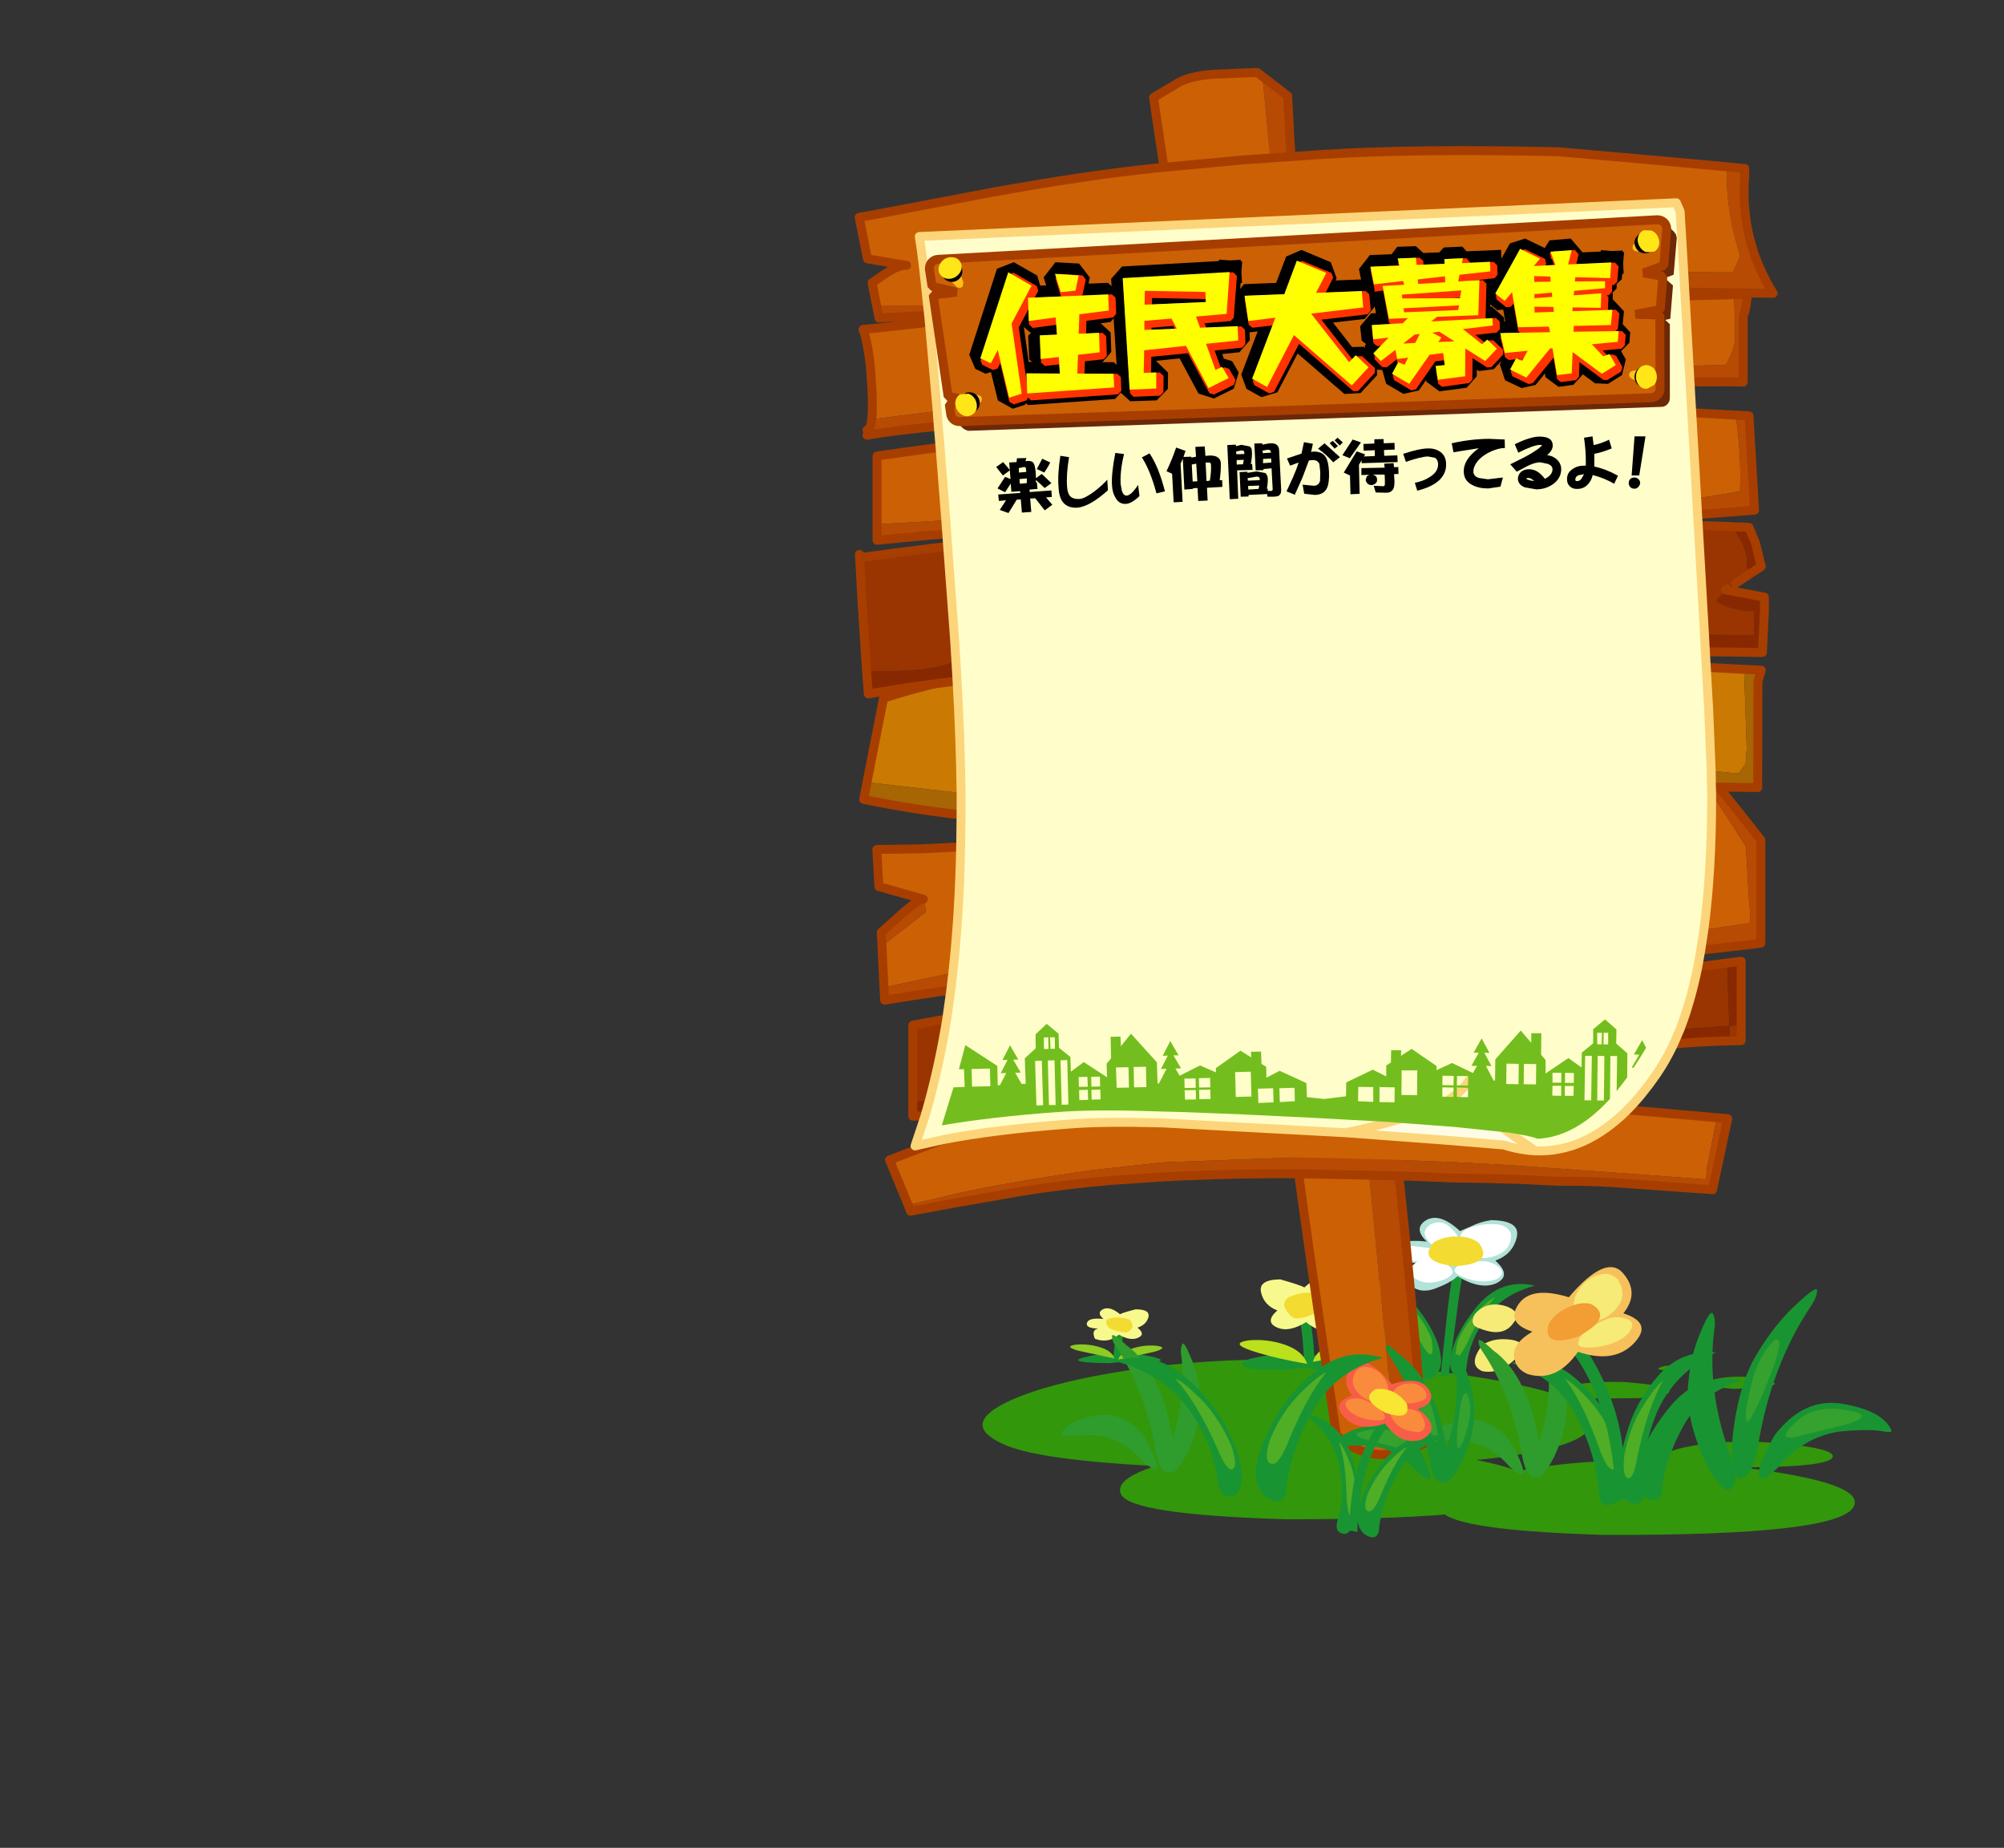 <?xml version="1.0" encoding="UTF-8" standalone="no"?>
<svg xmlns:xlink="http://www.w3.org/1999/xlink" height="413.3px" width="448.3px" xmlns="http://www.w3.org/2000/svg">
  <rect width="100%" height="100%" fill="#333333" stroke="none"/>
  <g transform="matrix(1.0, 0.0, 0.0, 1.0, 307.65, 180.0)">
    <use data-characterId="188" height="70.9" transform="matrix(1.0, 0.0, 0.0, 1.0, -87.85, 92.4)" width="195.15" xlink:href="#shape0"/>
    <use data-characterId="189" height="311.15" transform="matrix(1.0, 0.0, 0.0, 1.0, -116.45, -164.8)" width="206.45" xlink:href="#shape1"/>
    <use data-characterId="191" height="214.05" transform="matrix(1.0, 0.0, 0.0, 1.0, -103.95, -135.65)" width="180.2" xlink:href="#shape2"/>
    <use data-characterId="194" height="26.7" transform="matrix(1.0, 0.0, 0.0, 1.0, -96.95, 48.0)" width="157.55" xlink:href="#shape3"/>
    <use data-characterId="192" height="48.2" transform="matrix(1.0, 0.0, 0.0, 1.0, -100.75, -131.85)" width="168.2" xlink:href="#shape4"/>
    <use data-characterId="193" height="17.15" transform="matrix(1.0, 0.0, 0.0, 1.0, -84.8, -82.4)" width="145.25" xlink:href="#shape5"/>
    <use data-characterId="190" height="60.45" transform="matrix(1.0, 0.0, 0.0, 1.0, -70.4, 103.4)" width="185.9" xlink:href="#shape6"/>
  </g>
  <defs>
    <g id="shape0" transform="matrix(1.0, 0.0, 0.0, 1.0, 87.85, -92.4)">
      <path d="M65.05 146.75 L64.55 146.35 Q63.6 144.75 70.55 143.45 77.45 142.15 86.8 142.55 103.6 143.75 102.25 146.05 100.95 148.15 81.95 148.2 109.75 151.6 107.05 156.95 103.8 163.5 51.2 163.3 20.75 162.4 15.6 158.75 2.1 159.85 -20.3 159.8 -54.65 158.75 -56.85 154.25 -58.5 150.9 -49.15 147.9 -74.3 146.6 -82.4 143.35 -92.75 139.1 -83.4 134.1 -74.05 129.2 -53.0 126.15 -33.6 123.35 -11.15 124.35 L-8.7 141.0 Q-2.8 146.45 4.7 145.05 7.65 144.45 10.9 142.85 L9.45 126.2 Q52.15 131.15 48.15 139.25 45.6 144.25 22.65 146.55 28.55 147.7 31.8 149.05 46.3 146.15 65.05 146.75 M63.6 125.9 Q64.45 125.45 66.3 125.4 L67.25 125.4 Q72.95 126.2 66.3 126.55 L65.95 126.55 Q62.5 126.4 63.6 125.9 M74.55 129.05 L74.75 128.95 Q77.35 127.75 83.1 127.95 L83.95 128.1 Q94.8 129.7 83.95 130.45 L80.15 130.65 74.75 130.1 Q73.25 129.7 74.55 129.05 M55.65 129.1 L58.95 129.4 Q66.45 130.15 65.75 131.4 65.2 132.35 58.95 132.7 L50.7 132.8 Q37.4 132.35 41.6 130.6 45.8 128.85 55.65 129.1" fill="#33b400" fill-opacity="0.78" fill-rule="evenodd" stroke="none"/>
      <path d="M-54.7 124.9 Q-42.65 124.7 -52.15 123.0 -56.35 122.75 -58.35 123.6 -60.4 124.5 -54.7 124.9" fill="#1a9431" fill-rule="evenodd" stroke="none"/>
      <path d="M-62.3 123.0 Q-71.8 124.7 -59.75 124.9 -54.1 124.5 -56.1 123.6 -58.1 122.75 -62.3 123.0" fill="#1a9431" fill-rule="evenodd" stroke="none"/>
      <path d="M-58.4 121.7 L-58.7 124.5 -57.15 124.55 -56.85 121.6 -56.2 117.4 Q-55.85 116.35 -56.75 116.8 L-57.75 117.4 -58.4 121.7" fill="#199432" fill-rule="evenodd" stroke="none"/>
      <path d="M-57.1 113.95 Q-59.4 112.05 -60.95 112.85 -62.4 113.65 -60.8 115.0 -64.15 114.65 -64.5 115.9 -64.85 117.1 -61.95 117.15 -63.6 117.45 -62.7 119.45 -59.65 120.55 -57.35 118.5 -54.8 120.0 -53.05 119.2 -51.3 118.45 -53.2 116.95 -51.2 116.3 -50.75 114.6 -50.3 112.85 -53.6 112.85 -56.55 113.6 -57.1 113.95" fill="#f8f98d" fill-rule="evenodd" stroke="none"/>
      <path d="M-59.4 117.1 Q-58.0 117.85 -55.7 118.05 -53.3 117.05 -54.95 115.15 -57.85 114.15 -60.05 115.15 -60.5 116.15 -59.4 117.1" fill="#f3db31" fill-rule="evenodd" stroke="none"/>
      <path d="M-58.35 123.85 Q-58.9 122.15 -61.5 121.35 -64.2 120.5 -67.0 120.75 -69.75 121.15 -66.45 122.1 L-58.35 123.85" fill="#8fcb24" fill-rule="evenodd" stroke="none"/>
      <path d="M-57.5 124.1 L-49.45 122.35 Q-46.1 121.4 -48.95 121.0 -51.7 120.75 -54.3 121.6 -57.0 122.4 -57.5 124.1" fill="#8fcb24" fill-rule="evenodd" stroke="none"/>
      <path d="M-19.55 126.35 Q-28.85 126.65 -29.75 125.3 -30.65 124.05 -23.5 123.1 -17.1 122.7 -14.05 124.2 -10.95 125.6 -19.55 126.35" fill="#1a9431" fill-rule="evenodd" stroke="none"/>
      <path d="M-1.8 125.3 Q-2.6 126.65 -11.9 126.35 -20.55 125.6 -17.5 124.2 -14.4 122.7 -8.0 123.1 -0.95 124.05 -1.8 125.3" fill="#1a9431" fill-rule="evenodd" stroke="none"/>
      <path d="M-13.8 120.95 L-13.5 125.6 -15.85 125.65 -16.15 120.75 Q-16.5 116.2 -17.25 113.65 -17.7 111.85 -16.45 112.65 L-14.9 113.65 Q-14.15 116.7 -13.8 120.95" fill="#199432" fill-rule="evenodd" stroke="none"/>
      <path d="M-11.75 117.8 Q-14.3 116.8 -15.45 115.7 -19.4 118.15 -22.1 116.85 -24.75 115.6 -21.9 113.1 -24.9 111.95 -25.55 109.05 -26.2 106.2 -21.25 106.15 -16.7 107.45 -15.85 107.95 -12.4 104.8 -10.05 106.15 -7.75 107.5 -10.2 109.8 -5.05 109.25 -4.6 111.25 -4.05 113.3 -8.5 113.5 -7.85 113.7 -6.95 114.65 -6.0 115.6 -7.4 117.25 -9.15 118.75 -11.75 117.8" fill="#f8f98d" fill-rule="evenodd" stroke="none"/>
      <path d="M-12.3 113.25 L-14.8 114.3 Q-16.8 115.0 -17.95 114.85 -19.15 114.45 -20.1 112.75 -21.0 111.1 -19.1 110.0 -14.7 108.25 -11.35 110.0 -10.65 111.75 -12.3 113.25" fill="#f3db31" fill-rule="evenodd" stroke="none"/>
      <path d="M-13.95 124.6 Q-13.15 121.8 -9.1 120.35 -5.05 118.95 -0.8 119.35 3.45 120.0 -1.7 121.7 -6.75 123.35 -13.95 124.6" fill="#bbe01e" fill-rule="evenodd" stroke="none"/>
      <path d="M-15.25 125.05 Q-22.5 123.8 -27.55 122.15 -32.65 120.45 -28.4 119.8 -24.15 119.4 -20.1 120.8 -16.1 122.25 -15.25 125.05" fill="#bbe01e" fill-rule="evenodd" stroke="none"/>
      <path d="M0.95 116.4 Q5.1 119.3 6.35 127.65 5.9 134.0 4.25 128.2 3.1 121.55 -0.25 116.5 L-0.65 115.4 Q-0.7 114.85 0.95 116.4" fill="#2f9d2d" fill-rule="evenodd" stroke="none"/>
      <path d="M8.35 117.85 Q10.7 121.65 8.0 128.6 6.6 131.45 5.85 130.9 5.2 130.3 5.9 128.2 7.95 122.55 7.2 117.35 7.15 116.75 7.35 116.35 7.55 115.95 8.35 117.85" fill="#2f9d2d" fill-rule="evenodd" stroke="none"/>
      <path d="M-6.5 126.6 Q-5.75 125.05 -2.5 124.45 0.8 123.9 3.2 127.1 5.9 132.25 2.95 129.75 0.5 126.9 -2.95 126.65 -6.9 126.8 -6.5 126.6" fill="#2f9d2d" fill-rule="evenodd" stroke="none"/>
      <path d="M15.75 116.9 Q16.75 107.2 17.75 102.7 L19.4 101.4 Q20.75 100.45 20.05 102.8 19.45 104.95 18.6 110.95 L17.1 122.3 16.4 128.0 14.6 127.7 15.75 116.9" fill="#199432" fill-rule="evenodd" stroke="none"/>
      <path d="M27.1 107.0 Q23.6 108.6 18.4 105.45 16.95 106.85 13.55 108.15 10.2 109.45 7.9 107.5 6.1 105.25 7.25 104.05 8.4 102.75 9.3 102.5 3.55 102.3 4.2 99.65 4.85 96.95 11.55 97.7 8.4 94.75 11.4 92.9 14.45 91.15 18.95 95.35 L21.3 94.35 Q23.45 93.25 25.95 92.9 32.55 93.0 31.65 96.75 30.75 100.55 26.85 101.95 30.6 105.3 27.1 107.0" fill="#b2e2d8" fill-rule="evenodd" stroke="none"/>
      <path d="M9.1 112.15 Q14.55 119.05 14.75 124.45 14.55 127.35 12.6 128.3 10.7 129.15 10.25 127.2 9.7 121.35 6.35 115.2 2.95 109.05 -4.25 107.05 3.65 105.25 9.1 112.15" fill="#199432" fill-rule="evenodd" stroke="none"/>
      <path d="M22.4 112.65 Q27.85 105.75 35.75 107.55 28.55 109.45 24.7 114.75 20.95 120.1 20.4 125.9 20.0 127.95 18.5 127.85 16.95 127.75 16.75 124.95 16.95 119.55 22.4 112.65" fill="#199432" fill-rule="evenodd" stroke="none"/>
      <path d="M17.25 104.85 Q16.3 106.2 13.45 106.75 10.7 107.3 8.7 105.8 6.6 103.5 10.7 101.35 12.85 101.0 15.3 102.35 17.65 103.7 17.25 104.85" fill="#ffffff" fill-rule="evenodd" stroke="none"/>
      <path d="M27.9 103.65 Q29.2 104.95 27.05 106.15 24.3 107.1 20.95 106.1 17.55 105.0 17.7 104.05 18.6 101.9 24.55 102.1 26.55 102.35 27.9 103.65" fill="#ffffff" fill-rule="evenodd" stroke="none"/>
      <path d="M30.35 95.95 Q30.65 100.55 24.65 101.4 21.8 101.35 19.8 98.7 17.85 96.1 20.8 94.7 23.75 93.65 26.75 93.8 29.65 93.95 30.35 95.95" fill="#ffffff" fill-rule="evenodd" stroke="none"/>
      <path d="M16.25 94.1 Q17.95 95.45 18.55 96.75 L16.25 97.9 Q14.2 98.9 13.25 98.75 12.3 98.35 11.35 96.8 10.4 95.2 12.35 93.85 14.6 92.85 16.25 94.1" fill="#ffffff" fill-rule="evenodd" stroke="none"/>
      <path d="M5.75 100.45 Q5.8 98.7 8.2 98.65 L12.5 99.2 Q14.25 100.2 12.7 101.55 L9.0 102.1 Q6.2 102.15 5.75 100.45" fill="#ffffff" fill-rule="evenodd" stroke="none"/>
      <path d="M23.2 98.05 Q26.65 102.75 17.65 103.2 9.4 102.2 13.0 97.95 15.1 96.55 18.3 96.55 21.45 96.55 23.2 98.05" fill="#f3db31" fill-rule="evenodd" stroke="none"/>
      <path d="M4.15 109.25 Q5.35 109.7 8.15 112.5 10.8 115.25 12.55 119.3 13.65 126.15 10.0 120.05 7.1 112.9 4.15 109.25" fill="#50ad26" fill-rule="evenodd" stroke="none"/>
      <path d="M26.85 110.1 Q23.6 113.6 20.4 120.75 17.0 126.95 18.4 120.15 20.1 116.1 22.85 113.35 25.6 110.55 26.85 110.1" fill="#50ad26" fill-rule="evenodd" stroke="none"/>
      <path d="M23.95 120.85 Q26.15 119.35 29.4 119.55 32.7 119.75 32.9 121.3 32.5 123.25 29.75 125.3 26.95 127.25 24.0 126.7 20.55 125.3 23.95 120.85" fill="#f7eb77" fill-rule="evenodd" stroke="none"/>
      <path d="M27.6 111.8 Q30.75 112.15 32.05 114.35 L30.6 116.3 Q29.2 118.0 26.85 117.95 25.55 117.95 23.25 117.1 20.9 116.3 22.3 113.9 24.35 111.45 27.6 111.8" fill="#f7eb77" fill-rule="evenodd" stroke="none"/>
    </g>
    <g id="shape1" transform="matrix(1.0, 0.0, 0.0, 1.0, 102.95, 152.5)">
      <path d="M-11.75 -150.6 L-6.1 -146.25 Q-4.4 -109.9 1.1 -62.45 L13.5 45.8 15.0 59.15 20.25 109.2 Q22.6 133.3 24.4 155.15 21.15 156.75 18.2 157.35 L-11.75 -150.6" fill="#b74b04" fill-rule="evenodd" stroke="none"/>
      <path d="M18.2 157.35 Q10.7 158.75 4.8 153.3 L-0.6 116.5 -1.3 111.7 -1.65 109.2 -2.55 102.75 -3.9 93.1 -8.45 59.15 -13.15 21.9 Q-18.2 -19.65 -24.45 -65.3 L-32.9 -124.5 -33.7 -129.85 -34.85 -137.45 -36.1 -145.9 -30.45 -149.25 Q-27.85 -150.7 -22.7 -151.1 L-12.9 -151.5 -11.75 -150.6 18.2 157.35" fill="#cc6005" fill-rule="evenodd" stroke="none"/>
      <path d="M18.2 157.35 Q10.7 158.75 4.8 153.3 L-0.6 116.5 -1.3 111.7 -1.65 109.2 -2.55 102.75 -3.9 93.1 -8.45 59.15 -13.15 21.9 Q-18.2 -19.65 -24.45 -65.3 L-32.9 -124.5 -33.7 -129.85 -34.85 -137.45 -36.1 -145.9 -30.45 -149.25 Q-27.85 -150.7 -22.7 -151.1 L-12.9 -151.5 -11.75 -150.6 -6.1 -146.25 Q-4.4 -109.9 1.1 -62.45 L13.5 45.8 15.0 59.15 20.25 109.2 Q22.6 133.3 24.4 155.15 21.15 156.75 18.2 157.35 Z" fill="none" stroke="#a73e00" stroke-linecap="round" stroke-linejoin="round" stroke-width="2.0"/>
      <path d="M-91.0 101.8 L-95.15 91.75 -67.85 81.3 Q-57.6 78.3 -47.0 76.1 L-36.35 74.45 -34.2 74.25 -28.2 73.75 -25.4 73.65 -22.65 73.6 Q-14.25 73.45 -6.05 73.75 L18.6 75.2 23.1 75.6 30.35 76.4 70.1 80.55 90.0 82.3 90.05 82.3 90.0 82.5 89.7 83.3 88.05 91.85 87.75 93.15 87.5 96.1 71.55 94.9 42.75 92.85 30.35 92.2 19.65 91.8 Q2.0 91.2 -4.75 91.2 L-34.2 92.3 -49.3 93.95 Q-68.25 96.65 -79.6 99.15 L-91.0 101.8" fill="#cc6005" fill-rule="evenodd" stroke="none"/>
      <path d="M-91.0 101.8 L-79.6 99.15 Q-68.25 96.65 -49.3 93.95 L-34.2 92.3 -4.75 91.2 Q2.0 91.2 19.65 91.8 L30.35 92.2 42.75 92.85 71.55 94.9 87.5 96.1 87.75 93.15 88.05 91.85 89.7 83.3 90.0 82.5 90.05 82.3 92.35 82.5 88.95 98.4 87.05 98.25 86.9 98.25 66.55 96.8 Q60.25 96.45 54.15 96.5 L44.95 96.05 41.95 96.0 38.85 95.9 30.35 95.75 20.55 95.35 -2.05 94.85 Q-15.6 94.7 -29.15 95.3 L-34.2 95.55 -45.95 96.35 Q-55.75 97.2 -65.5 98.75 L-80.7 101.4 -90.45 103.2 -91.0 101.8" fill="#b74b04" fill-rule="evenodd" stroke="none"/>
      <path d="M90.05 82.3 L90.0 82.3 70.1 80.55 30.35 76.4 23.1 75.6 18.6 75.2 -6.05 73.75 Q-14.25 73.45 -22.65 73.6 L-25.4 73.65 -28.2 73.75 -34.2 74.25 -36.35 74.45 -47.0 76.1 Q-57.6 78.3 -67.85 81.3 L-95.15 91.75 -91.0 101.8 -90.45 103.2 -80.7 101.4 -65.5 98.75 Q-55.75 97.2 -45.95 96.35 L-34.2 95.55 -29.15 95.3 Q-15.6 94.7 -2.05 94.85 L20.55 95.35 30.35 95.75 38.85 95.9 41.95 96.0 44.95 96.05 54.15 96.5 Q60.25 96.45 66.55 96.8 L86.9 98.25 87.05 98.25 88.95 98.4 92.35 82.5 90.05 82.3 Z" fill="none" stroke="#a73e00" stroke-linecap="round" stroke-linejoin="round" stroke-width="2.0"/>
      <path d="M92.2 47.7 L92.7 61.75 95.35 61.6 95.35 65.05 92.85 65.1 92.7 61.75 Q71.95 62.9 56.4 66.1 L30.35 71.0 23.55 72.15 Q6.25 75.0 -10.95 76.3 L-34.2 77.4 -51.6 77.6 -59.25 76.95 -89.95 78.75 -89.95 61.6 -64.3 56.85 Q-53.8 55.05 -43.05 54.3 -36.05 54.0 -29.05 54.0 -18.55 53.85 -8.0 54.15 12.9 54.7 33.65 53.5 L55.95 51.9 71.45 50.4 92.2 47.7" fill="#9a3501" fill-rule="evenodd" stroke="none"/>
      <path d="M92.2 47.7 L95.35 47.3 95.35 61.6 92.7 61.75 92.2 47.7 M92.85 65.1 Q79.95 65.4 67.2 67.4 L46.45 71.3 30.35 74.3 23.1 75.6 17.8 76.55 14.25 77.15 -0.65 78.6 -34.2 80.15 -36.0 80.25 -62.9 81.1 -62.95 81.1 -67.85 81.3 -89.95 81.95 -89.95 78.75 -59.25 76.95 -51.6 77.6 -34.2 77.4 -10.95 76.3 Q6.25 75.0 23.55 72.15 L30.35 71.0 56.4 66.1 Q71.95 62.9 92.7 61.75 L92.85 65.1" fill="#872801" fill-rule="evenodd" stroke="none"/>
      <path d="M95.35 61.6 L95.35 47.3 92.2 47.7 71.45 50.4 55.95 51.9 33.65 53.5 Q12.9 54.7 -8.0 54.15 -18.55 53.85 -29.05 54.0 -36.05 54.0 -43.05 54.3 -53.8 55.05 -64.3 56.85 L-89.95 61.6 -89.95 78.75 -89.95 81.95 -67.85 81.3 -62.95 81.1 -62.9 81.1 -36.0 80.25 -34.2 80.15 -0.65 78.6 14.25 77.15 17.8 76.55 23.1 75.6 30.35 74.3 46.45 71.3 67.2 67.4 Q79.95 65.4 92.85 65.1 L95.35 65.05 95.35 61.6 Z" fill="none" stroke="#a73e00" stroke-linecap="round" stroke-linejoin="round" stroke-width="2.0"/>
      <path d="M86.45 6.75 Q88.55 9.35 93.65 17.3 L95.9 20.8 96.35 21.5 96.6 24.65 Q97.25 37.25 97.25 34.4 L97.4 38.75 Q63.45 43.85 47.1 45.55 L33.25 46.8 -13.6 48.45 -30.05 48.15 -42.45 47.85 -59.7 47.15 Q-68.9 47.15 -81.15 49.9 L-96.4 53.15 -96.85 43.9 -87.05 36.3 -87.35 33.4 -87.6 33.4 -97.55 30.6 -98.0 22.3 -88.1 22.15 -5.05 18.15 33.25 14.65 Q59.9 11.55 86.45 6.75" fill="#cc6005" fill-rule="evenodd" stroke="none"/>
      <path d="M86.45 6.75 L88.75 6.3 99.75 20.15 99.75 43.25 97.55 43.55 97.5 43.55 61.35 47.65 33.25 50.1 Q10.55 51.45 -6.9 50.4 -46.65 47.8 -96.25 56.0 L-96.4 53.15 -81.15 49.9 Q-68.9 47.15 -59.7 47.15 L-42.45 47.85 -30.05 48.15 -13.6 48.45 33.25 46.8 47.1 45.55 Q63.45 43.85 97.4 38.75 L97.25 34.4 Q97.25 37.25 96.6 24.65 L96.35 21.5 95.9 20.8 93.65 17.3 Q88.55 9.35 86.45 6.75 M-87.6 33.4 L-87.35 33.4 -87.05 36.3 -96.85 43.9 -97.0 40.85 -93.85 38.0 Q-88.85 33.45 -87.6 33.4" fill="#b74b04" fill-rule="evenodd" stroke="none"/>
      <path d="M97.55 43.55 L99.75 43.25 99.75 20.15 88.75 6.3 86.45 6.75 Q59.9 11.55 33.25 14.65 L-5.05 18.15 -88.1 22.15 -98.0 22.3 -97.55 30.6 -87.6 33.4 Q-88.85 33.45 -93.85 38.0 L-97.0 40.85 -96.85 43.9 -96.4 53.15 -96.25 56.0 Q-46.65 47.8 -6.9 50.4 10.55 51.45 33.25 50.1 L61.35 47.65 97.5 43.55" fill="none" stroke="#a73e00" stroke-linecap="round" stroke-linejoin="round" stroke-width="2.0"/>
      <path d="M0.05 -22.95 L0.05 -22.75 -1.8 -23.05 0.05 -22.95" fill="url(#gradient0)" fill-rule="evenodd" stroke="none"/>
      <path d="M0.05 -22.75 L0.05 -22.95 96.0 -18.0 96.6 -0.3 96.35 3.15 94.75 5.3 74.8 3.5 33.25 5.1 14.55 6.6 Q-3.25 9.55 -23.35 11.15 L-45.6 12.3 -63.95 11.45 -100.2 7.25 -96.5 -11.55 Q-86.1 -14.9 -75.65 -16.7 -38.0 -22.3 0.05 -22.75" fill="#ca7902" fill-rule="evenodd" stroke="none"/>
      <path d="M-100.2 7.25 L-63.95 11.45 -45.6 12.3 -23.35 11.15 Q-3.25 9.55 14.55 6.6 L33.25 5.1 74.8 3.5 94.75 5.3 96.35 3.15 96.6 -0.3 96.0 -18.0 99.85 -17.8 99.1 -15.3 99.05 8.45 Q65.95 7.9 33.25 9.45 L-13.2 12.7 Q-56.7 20.15 -100.95 11.1 L-100.2 7.25" fill="#a76503" fill-rule="evenodd" stroke="none"/>
      <path d="M0.05 -22.75 Q-38.0 -22.3 -75.65 -16.7 -86.1 -14.9 -96.5 -11.55 L-100.2 7.25 -100.95 11.1 Q-56.7 20.15 -13.2 12.7 L33.25 9.45 Q65.95 7.9 99.05 8.45 L99.1 -15.3 99.85 -17.8 96.0 -18.0 0.05 -22.95 -1.8 -23.05 0.05 -22.75 Z" fill="none" stroke="#a73e00" stroke-linecap="round" stroke-linejoin="round" stroke-width="2.0"/>
      <path d="M91.95 -35.75 L89.7 -33.3 90.3 -32.95 Q93.9 -30.95 98.2 -31.1 L98.25 -25.65 85.6 -25.75 55.75 -26.05 Q44.5 -26.1 33.25 -25.75 L29.5 -25.65 18.1 -24.8 Q3.4 -24.15 -11.4 -24.35 -25.25 -24.55 -39.0 -23.9 L-65.2 -22.45 Q-77.0 -20.7 -82.9 -18.95 -88.85 -17.25 -100.3 -17.65 L-101.3 -32.95 -101.85 -42.95 Q-38.45 -51.8 22.1 -51.8 67.2 -50.9 92.25 -49.95 L93.25 -49.9 Q97.2 -44.85 96.6 -40.85 L97.25 -40.2 97.55 -39.5 94.15 -37.25 92.2 -35.95 91.85 -35.75 91.95 -35.75" fill="#9a3501" fill-rule="evenodd" stroke="none"/>
      <path d="M91.95 -35.75 L92.25 -35.7 100.55 -34.15 100.55 -30.95 100.1 -21.75 Q69.3 -22.3 33.25 -21.7 L24.1 -21.55 Q-58.15 -19.8 -99.9 -12.5 L-100.3 -17.65 Q-88.85 -17.25 -82.9 -18.95 -77.0 -20.7 -65.2 -22.45 L-39.0 -23.9 Q-25.25 -24.55 -11.4 -24.35 3.4 -24.15 18.1 -24.8 L29.5 -25.65 33.25 -25.75 Q44.5 -26.1 55.75 -26.05 L85.6 -25.75 98.25 -25.65 98.2 -31.1 Q93.9 -30.95 90.3 -32.95 L89.7 -33.3 91.95 -35.75 M93.25 -49.9 L97.1 -49.75 98.55 -46.25 99.85 -41.0 97.55 -39.5 97.25 -40.2 96.6 -40.85 Q97.2 -44.85 93.25 -49.9" fill="#872801" fill-rule="evenodd" stroke="none"/>
      <path d="M-100.3 -17.65 L-99.9 -12.5 Q-58.15 -19.8 24.1 -21.55 L33.25 -21.7 Q69.3 -22.3 100.1 -21.75 L100.55 -30.95 100.55 -34.15 92.25 -35.7 91.95 -35.75 91.85 -35.75 92.2 -35.95 M-100.3 -17.65 L-101.3 -32.95 -101.85 -42.95 -101.9 -43.7 M-101.85 -42.95 Q-38.45 -51.8 22.1 -51.8 67.2 -50.9 92.25 -49.95 L93.25 -49.9 97.1 -49.75 98.55 -46.25 99.85 -41.0 97.55 -39.5 94.15 -37.25" fill="none" stroke="#a73e00" stroke-linecap="round" stroke-linejoin="round" stroke-width="2.0"/>
      <path d="M94.15 -74.85 L94.55 -71.65 Q95.35 -64.7 95.1 -57.85 L92.25 -57.3 Q84.3 -55.95 76.1 -55.3 L70.65 -54.75 70.35 -55.15 Q43.95 -53.7 24.6 -53.95 5.25 -54.2 -8.6 -53.7 L-33.3 -52.65 Q-48.95 -53.9 -64.5 -52.35 L-97.95 -50.45 -97.95 -65.7 Q-51.65 -72.55 -4.75 -73.5 L33.05 -75.45 Q55.3 -77.25 77.5 -75.75 L92.25 -74.95 94.15 -74.85" fill="#cc6005" fill-rule="evenodd" stroke="none"/>
      <path d="M-97.95 -50.45 L-64.5 -52.35 Q-48.95 -53.9 -33.3 -52.65 L-8.6 -53.7 Q5.25 -54.2 24.6 -53.95 43.95 -53.7 70.35 -55.15 L70.65 -54.75 76.1 -55.3 Q84.3 -55.95 92.25 -57.3 L95.1 -57.85 Q95.35 -64.7 94.55 -71.65 L94.15 -74.85 97.1 -74.7 98.35 -53.6 49.0 -49.8 Q18.65 -49.55 -12.8 -50.3 -55.5 -51.3 -97.95 -46.85 L-97.95 -50.45" fill="#b74b04" fill-rule="evenodd" stroke="none"/>
      <path d="M-97.95 -50.45 L-97.95 -46.85 Q-55.5 -51.3 -12.8 -50.3 18.65 -49.55 49.0 -49.8 L98.35 -53.6 97.1 -74.7 94.15 -74.85 92.25 -74.95 77.5 -75.75 Q55.3 -77.25 33.05 -75.45 L-4.75 -73.5 Q-51.65 -72.55 -97.95 -65.7 L-97.95 -50.45 Z" fill="none" stroke="#a73e00" stroke-linecap="round" stroke-linejoin="round" stroke-width="2.0"/>
      <path d="M-99.15 -73.9 Q-98.8 -76.8 -99.25 -83.1 -99.7 -90.0 -101.05 -94.0 -76.35 -96.55 -51.75 -100.35 -13.8 -100.4 23.2 -100.6 57.9 -100.8 92.25 -101.75 L93.75 -101.8 93.75 -101.4 Q94.15 -92.9 93.9 -91.0 93.75 -89.7 92.25 -86.65 L92.0 -86.15 82.5 -85.8 66.5 -86.4 65.55 -86.45 -37.65 -80.1 Q-73.35 -77.4 -99.15 -73.9" fill="#cc6005" fill-rule="evenodd" stroke="none"/>
      <path d="M93.75 -101.8 L96.75 -101.9 Q96.5 -98.55 95.8 -96.95 L95.8 -82.25 92.25 -82.3 Q79.45 -82.35 61.75 -81.85 L-3.2 -78.8 Q-86.0 -73.05 -100.2 -70.35 L-100.2 -71.5 Q-99.4 -71.6 -99.15 -73.9 -73.35 -77.4 -37.65 -80.1 L65.55 -86.45 66.5 -86.4 82.5 -85.8 92.0 -86.15 92.25 -86.65 Q93.75 -89.7 93.9 -91.0 94.15 -92.9 93.75 -101.4 L93.75 -101.8" fill="#b74b04" fill-rule="evenodd" stroke="none"/>
      <path d="M96.75 -101.9 Q96.5 -98.55 95.8 -96.95 L95.8 -82.25 92.25 -82.3 Q79.45 -82.35 61.75 -81.85 L-3.2 -78.8 Q-86.0 -73.05 -100.2 -70.35 M-100.2 -71.5 Q-99.4 -71.6 -99.15 -73.9 -98.8 -76.8 -99.25 -83.1 -99.7 -90.0 -101.05 -94.0" fill="none" stroke="#a73e00" stroke-linecap="round" stroke-linejoin="round" stroke-width="2.0"/>
      <path d="M93.75 -101.8 L96.75 -101.9 M-101.05 -94.0 Q-76.35 -96.55 -51.75 -100.35 -13.8 -100.4 23.2 -100.6 57.9 -100.8 92.25 -101.75 L93.75 -101.8" fill="none" stroke="#a73e00" stroke-linecap="round" stroke-linejoin="round" stroke-width="2.0"/>
      <path d="M-98.05 -99.4 Q-91.5 -99.25 -84.25 -99.45 L-62.35 -101.15 -22.45 -103.5 33.4 -105.75 Q63.3 -107.2 92.25 -106.8 L93.5 -106.8 95.1 -110.4 93.85 -114.95 Q92.6 -119.95 92.25 -125.05 92.05 -127.7 92.15 -130.4 L92.25 -130.4 92.45 -130.35 96.15 -130.0 96.15 -128.3 Q95.4 -118.8 98.55 -110.15 L99.05 -108.9 99.55 -107.7 Q100.8 -104.85 102.5 -102.1 L29.2 -103.1 -97.5 -96.6 -98.05 -99.4" fill="#b74b04" fill-rule="evenodd" stroke="none"/>
      <path d="M92.15 -130.4 Q92.05 -127.7 92.25 -125.05 92.6 -119.95 93.85 -114.95 L95.1 -110.4 93.5 -106.8 92.25 -106.8 Q63.3 -107.2 33.4 -105.75 L-22.45 -103.5 -62.35 -101.15 -84.25 -99.45 Q-91.5 -99.25 -98.05 -99.4 L-98.1 -99.5 -99.05 -104.45 -96.6 -106.15 Q-93.1 -108.55 -91.35 -108.35 L-100.1 -109.8 -101.95 -119.1 -100.1 -119.4 -72.4 -124.65 Q-51.55 -128.45 -35.6 -130.1 L-15.9 -131.95 1.5 -133.15 Q22.65 -134.5 54.65 -133.75 L75.05 -131.95 92.15 -130.4" fill="#cc6005" fill-rule="evenodd" stroke="none"/>
      <path d="M-98.05 -99.4 L-97.5 -96.6 29.2 -103.1 102.5 -102.1 Q100.8 -104.85 99.55 -107.7 L99.05 -108.9 98.55 -110.15 Q95.4 -118.8 96.15 -128.3 L96.15 -130.0 92.45 -130.35 92.25 -130.4 92.15 -130.4 75.05 -131.95 54.65 -133.75 Q22.65 -134.5 1.5 -133.15 L-15.9 -131.95 -35.6 -130.1 Q-51.55 -128.45 -72.4 -124.65 L-100.1 -119.4 -101.95 -119.1 -100.1 -109.8 -91.35 -108.35 Q-93.1 -108.55 -96.6 -106.15 L-99.05 -104.45 -98.1 -99.5" fill="none" stroke="#a73e00" stroke-linecap="round" stroke-linejoin="round" stroke-width="2.0"/>
    </g>
    <radialGradient cx="0" cy="0" gradientTransform="matrix(0.159, 0.0, 0.0, 0.159, 28.55, 0.75)" gradientUnits="userSpaceOnUse" id="gradient0" r="819.2" spreadMethod="pad">
      <stop offset="0.0" stop-color="#cd6106"/>
      <stop offset="1.0" stop-color="#9a3501"/>
    </radialGradient>
    <g id="shape2" transform="matrix(1.0, 0.0, 0.0, 1.0, 90.1, 107.05)">
      <path d="M7.25 101.95 L-33.85 99.75 Q-47.2 99.4 -54.5 100.0 -71.45 101.25 -82.85 103.5 L-89.1 104.9 -86.85 98.15 -85.9 94.75 Q-83.6 86.3 -82.0 76.5 L-81.1 70.05 -80.65 66.2 Q-79.2 53.2 -78.9 38.15 L-78.8 30.85 -78.8 25.9 Q-78.95 14.0 -79.7 0.9 L-79.95 -3.35 -80.25 -8.3 -81.8 -29.2 -82.0 -32.0 -82.2 -34.8 -83.5 -51.35 -83.9 -56.05 -84.15 -59.45 -85.9 -79.3 -86.05 -80.9 -86.3 -83.1 Q-87.35 -93.7 -88.15 -98.5 L81.2 -106.05 82.05 -104.1 82.85 -90.6 83.1 -86.05 83.15 -85.2 84.05 -69.55 84.25 -66.0 84.65 -59.05 85.75 -39.95 85.95 -36.35 86.1 -33.85 87.5 -9.4 87.7 -5.65 87.9 -2.1 88.45 7.5 89.0 21.1 89.05 24.6 89.1 26.15 Q89.15 43.3 87.35 56.6 L86.65 61.2 86.0 64.85 Q84.4 72.7 82.0 78.85 L80.6 82.1 Q78.8 85.9 76.7 88.95 73.55 93.5 70.25 96.85 60.65 106.4 49.7 106.0 39.4 99.15 37.5 96.45 36.75 95.45 36.5 94.1 L36.35 93.3 35.8 91.15 Q34.85 91.15 34.85 90.25 34.0 91.65 32.6 92.9 L30.7 94.3 Q27.75 96.25 23.25 97.7 14.45 100.5 7.25 101.95" fill="#fffecb" fill-rule="evenodd" stroke="none"/>
      <path d="M49.7 106.0 Q46.25 105.85 42.65 104.7 L30.7 103.7 7.25 101.95 Q14.45 100.5 23.25 97.7 27.75 96.25 30.7 94.3 L32.6 92.9 Q34.0 91.65 34.85 90.25 34.85 91.15 35.8 91.15 L36.35 93.3 36.5 94.1 Q36.75 95.45 37.5 96.45 39.4 99.15 49.7 106.0" fill="#fffce6" fill-rule="evenodd" stroke="none"/>
      <path d="M7.25 101.95 L-33.85 99.75 Q-47.2 99.4 -54.5 100.0 -71.45 101.25 -82.85 103.5 L-89.1 104.9 -86.85 98.15 -85.9 94.75 Q-83.6 86.3 -82.0 76.5 L-81.1 70.05 -80.65 66.2 Q-79.2 53.2 -78.9 38.15 L-78.8 30.85 -78.8 25.9 Q-78.95 14.0 -79.7 0.9 L-79.95 -3.35 -80.25 -8.3 -81.8 -29.2 -82.0 -32.0 -82.2 -34.8 -83.5 -51.35 -83.9 -56.05 -84.15 -59.45 -85.9 -79.3 -86.05 -80.9 -86.3 -83.1 Q-87.35 -93.7 -88.15 -98.5 L81.2 -106.05 82.05 -104.1 82.85 -90.6 83.1 -86.05 83.15 -85.2 84.05 -69.55 84.25 -66.0 84.65 -59.05 85.75 -39.95 85.95 -36.35 86.1 -33.85 87.5 -9.4 87.7 -5.65 87.9 -2.1 88.45 7.5 89.0 21.1 89.05 24.6 89.1 26.15 Q89.15 43.3 87.35 56.6 L86.65 61.2 86.0 64.85 Q84.4 72.7 82.0 78.85 L80.6 82.1 Q78.8 85.9 76.7 88.95 73.55 93.5 70.25 96.85 60.65 106.4 49.7 106.0 46.25 105.85 42.65 104.7 L30.7 103.7 7.25 101.95 Q14.45 100.5 23.25 97.7 27.75 96.25 30.7 94.3 L32.6 92.9 Q34.0 91.65 34.85 90.25 34.85 91.15 35.8 91.15 L36.35 93.3 36.5 94.1 Q36.75 95.45 37.5 96.45 39.4 99.15 49.7 106.0" fill="none" stroke="#fcd57a" stroke-linecap="round" stroke-linejoin="round" stroke-width="2.0"/>
    </g>
    <g id="shape3" transform="matrix(1.0, 0.0, 0.0, 1.0, 96.95, -48.0)">
      <path d="M-86.2 59.0 L-90.3 59.1 -90.2 63.05 -86.1 62.95 -86.2 59.0 M-31.2 65.35 L-27.7 65.25 -27.85 59.7 -31.35 59.8 -31.2 65.35 M-22.75 66.55 L-22.85 63.4 -26.25 63.5 -26.15 66.7 -22.75 66.55 M-36.85 65.8 L-36.9 63.7 -39.4 63.75 -39.35 65.85 -36.85 65.8 M-36.95 61.1 L-39.45 61.15 -39.4 63.25 -36.9 63.2 -36.95 61.1 M-3.85 66.3 L-0.45 66.45 -0.45 63.15 -3.8 63.1 -3.85 66.3 M-18.0 66.3 L-18.05 63.3 -21.45 63.4 -21.35 66.5 -18.0 66.3 M-64.25 66.0 L-64.3 63.75 -66.25 63.8 -66.2 66.05 -64.25 66.0 M-63.45 65.95 L-61.45 65.9 -61.5 63.7 -63.5 63.75 -63.45 65.95 M-74.6 57.25 L-76.1 57.3 -75.8 67.25 -74.3 67.2 -74.6 57.25 M-71.75 57.15 L-73.25 57.2 -73.0 67.15 -71.5 67.15 -71.75 57.15 M-73.1 54.6 L-73.15 52.0 -74.15 52.05 -74.1 54.65 -73.1 54.6 M-72.65 54.6 L-71.65 54.55 -71.7 52.0 -72.75 52.0 -72.65 54.6 M-64.4 60.85 L-66.35 60.9 -66.3 63.1 -64.3 63.05 -64.4 60.85 M-61.6 60.8 L-63.55 60.85 -63.5 63.05 -61.55 63.0 -61.6 60.8 M-68.9 57.1 L-70.4 57.15 -70.15 67.1 -68.65 67.05 -68.9 57.1 M-42.7 61.25 L-42.65 63.35 -40.15 63.3 -40.2 61.2 -42.7 61.25 M-42.65 63.85 L-42.55 65.95 -40.1 65.9 -40.15 63.8 -42.65 63.85 M-55.2 58.7 L-58.0 58.75 -57.85 63.3 -55.1 63.25 -55.2 58.7 M-51.3 58.6 L-54.05 58.65 -53.95 63.2 -51.2 63.15 -51.3 58.6 M49.65 66.15 L51.15 66.15 51.25 56.2 49.75 56.15 49.65 66.15 M44.35 65.1 L44.4 62.9 42.4 62.9 42.4 65.1 44.35 65.1 M48.45 56.15 L46.95 56.15 46.8 66.1 48.3 66.1 48.45 56.15 M44.45 60.0 L42.45 59.95 42.45 62.2 44.4 62.2 44.45 60.0 M50.65 53.6 L50.7 51.0 49.65 51.0 49.65 53.55 50.65 53.6 M52.1 51.0 L51.1 51.0 51.05 53.6 52.1 53.6 52.1 51.0 M59.7 52.65 L60.6 54.35 59.15 56.7 57.8 58.8 57.35 58.8 59.05 55.9 57.85 55.85 59.7 52.65 M17.5 65.35 L17.5 63.25 15.0 63.2 15.0 65.3 17.5 65.35 M0.95 63.15 L0.95 66.5 4.3 66.55 4.35 63.2 0.95 63.15 M9.4 59.4 L5.9 59.4 5.85 64.9 9.35 64.95 9.4 59.4 M17.55 60.65 L15.05 60.6 15.0 62.7 17.5 62.75 17.55 60.65 M20.75 62.8 L20.8 60.7 18.3 60.65 18.25 62.75 20.75 62.8 M39.65 59.95 L39.65 62.15 41.6 62.15 41.65 59.95 39.65 59.95 M29.3 62.45 L32.05 62.5 32.1 57.95 29.35 57.9 29.3 62.45 M39.65 62.85 L39.6 65.05 41.6 65.1 41.6 62.85 39.65 62.85 M20.75 65.4 L20.75 63.3 18.25 63.25 18.25 65.35 20.75 65.4 M36.0 58.0 L33.25 57.95 33.2 62.5 35.95 62.55 36.0 58.0 M32.55 50.5 L34.9 53.25 34.9 51.1 37.15 51.1 37.1 55.9 38.1 57.1 38.1 60.1 43.2 56.65 46.15 58.75 46.2 55.45 48.75 53.35 48.75 50.2 51.4 48.0 53.95 50.25 53.9 53.4 56.4 55.6 56.35 61.0 54.0 64.05 54.1 56.2 52.6 56.2 52.5 65.8 51.1 67.25 Q43.95 74.35 36.3 74.7 34.6 74.0 29.65 73.3 L17.65 72.05 2.3 70.9 -14.2 70.0 -29.75 69.25 -42.35 68.75 -49.85 68.55 Q-63.1 68.1 -71.35 68.75 -85.85 69.8 -96.95 71.7 L-96.8 71.15 -94.35 63.2 -91.85 63.1 -92.0 59.15 -93.15 59.15 -91.7 53.75 -84.55 58.4 -84.45 62.75 -83.95 62.7 -82.55 60.0 -83.8 60.05 -82.25 57.05 -83.4 57.1 -81.7 53.8 -79.85 57.0 -81.0 57.0 -79.3 59.9 -80.55 59.95 -79.1 62.45 -78.2 62.4 -78.4 56.7 -75.95 54.45 -76.0 51.35 -73.5 49.0 -70.85 51.2 -70.75 54.35 -68.2 56.4 -68.1 59.7 -65.2 57.55 -60.0 60.95 -60.1 57.9 -59.1 56.7 -59.2 51.9 -57.0 51.85 -56.9 54.0 -54.65 51.2 -48.85 57.6 -48.7 62.3 -48.4 62.35 -46.7 59.05 -47.95 59.1 -46.4 56.1 -47.55 56.15 -45.85 52.85 -44.0 56.05 -45.15 56.05 -43.45 58.95 -44.7 59.0 -43.75 60.6 -39.2 58.3 -35.65 59.85 -35.65 58.9 -30.15 55.0 -27.75 56.5 -27.8 55.25 -25.55 55.2 -25.45 57.95 -24.4 58.6 -24.35 61.05 -21.4 59.5 -15.4 62.25 -15.3 65.4 -11.4 65.8 -6.55 65.2 -6.5 62.1 -0.55 59.25 2.45 60.75 2.45 58.3 3.5 57.65 3.55 54.9 5.8 54.9 5.75 56.15 8.15 54.6 13.75 58.45 13.7 59.35 17.2 57.75 21.85 60.0 22.75 58.4 21.5 58.4 23.15 55.45 22.0 55.45 23.8 52.25 25.55 55.5 24.4 55.45 26.0 58.45 24.75 58.4 26.5 61.7 26.8 61.65 26.85 56.95 32.55 50.5" fill="#73be1e" fill-rule="evenodd" stroke="none"/>
    </g>
    <g id="shape4" transform="matrix(1.0, 0.0, 0.0, 1.0, 87.5, 24.1)">
      <path d="M80.5 -19.85 L80.7 -19.05 80.0 -10.8 78.0 -10.05 79.85 -8.4 79.25 -0.95 78.1 -0.7 79.15 0.25 79.15 16.75 Q79.15 17.55 78.65 18.1 78.15 18.7 77.3 18.75 L-77.5 24.1 -77.9 24.1 -78.6 23.8 -78.9 23.6 -81.1 21.55 Q-81.7 21.05 -81.75 20.2 L-82.05 18.15 -80.7 17.85 -82.3 16.4 -85.65 -6.3 -84.05 -6.45 -85.9 -8.2 -86.5 -12.1 Q-86.5 -13.0 -85.95 -13.6 -85.4 -14.2 -84.5 -14.25 L76.3 -23.1 Q77.2 -23.1 77.8 -22.55 L80.0 -20.5 80.5 -19.85" fill="#6c2809" fill-rule="evenodd" stroke="none"/>
      <path d="M77.6 -10.45 L77.0 -3.0 71.45 -1.95 76.9 -1.8 76.95 14.7 Q76.95 15.5 76.4 16.05 75.9 16.65 75.1 16.7 L-79.75 22.05 Q-80.55 22.05 -81.1 21.55 -81.7 21.0 -81.75 20.2 L-82.05 18.15 -78.25 17.25 -82.3 16.4 -85.65 -6.3 -80.4 -6.9 -85.9 -8.2 -86.5 -12.1 Q-86.5 -13.0 -85.95 -13.6 -85.4 -14.2 -84.5 -14.25 L76.3 -23.1 Q77.2 -23.1 77.8 -22.55 78.4 -22.0 78.45 -21.1 L77.8 -12.85 73.3 -11.2 77.6 -10.45" fill="#cc6005" fill-rule="evenodd" stroke="none"/>
      <path d="M77.6 -10.45 L73.3 -11.2 77.8 -12.85 78.45 -21.1 Q78.4 -22.0 77.8 -22.55 77.2 -23.1 76.3 -23.1 L-84.5 -14.25 Q-85.4 -14.2 -85.95 -13.6 -86.5 -13.0 -86.5 -12.1 L-85.9 -8.2 -80.4 -6.9 -85.65 -6.3 -82.3 16.4 -78.25 17.25 -82.05 18.15 -81.75 20.2 Q-81.7 21.0 -81.1 21.55 -80.55 22.05 -79.75 22.05 L75.1 16.7 Q75.9 16.65 76.4 16.05 76.95 15.5 76.95 14.7 L76.9 -1.8 71.45 -1.95 77.0 -3.0 77.6 -10.45 Z" fill="none" stroke="#a73e00" stroke-linecap="square" stroke-linejoin="bevel" stroke-width="2.0"/>
      <path d="M-83.0 -10.8 L-82.95 -10.8 -82.95 -10.75 -83.0 -10.8 M-80.25 -12.95 L-80.1 -12.65 -78.9 -9.1 -78.9 -9.0 -78.9 -8.9 -79.05 -8.2 -79.1 -8.15 -79.15 -8.1 -79.25 -8.05 -79.3 -8.0 -79.4 -7.95 -79.5 -7.9 -79.6 -7.85 -79.65 -7.85 -80.2 -7.95 -80.35 -8.0 -80.4 -8.1 -80.5 -8.15 -82.95 -10.8 -83.05 -10.9 -83.1 -10.9 -83.25 -11.15 Q-83.55 -11.75 -83.35 -12.35 L-82.55 -13.4 -81.3 -13.6 Q-80.65 -13.5 -80.25 -12.95" fill="#ffbf17" fill-rule="evenodd" stroke="none"/>
      <path d="M-80.75 -13.35 Q-79.95 -13.25 -79.45 -12.55 L-79.35 -12.35 -79.3 -12.4 -79.3 -12.8 -79.15 -11.8 Q-79.05 -11.15 -79.35 -10.55 -79.6 -9.95 -80.25 -9.55 -80.9 -9.15 -81.6 -9.2 -82.25 -9.25 -82.75 -9.6 L-83.65 -10.3 -83.25 -10.05 -83.2 -10.05 -83.3 -10.25 Q-83.65 -11.0 -83.4 -11.8 -83.15 -12.55 -82.35 -13.05 L-80.75 -13.35" fill="#000000" fill-rule="evenodd" stroke="none"/>
      <path d="M-82.75 -9.95 Q-83.75 -10.2 -84.25 -11.1 -84.65 -11.95 -84.3 -12.85 -83.95 -13.75 -83.05 -14.35 -82.15 -14.85 -81.2 -14.7 -80.25 -14.6 -79.65 -13.8 -79.1 -12.95 -79.35 -11.95 -79.65 -10.95 -80.65 -10.3 -81.7 -9.7 -82.75 -9.95" fill="#ffe619" fill-rule="evenodd" stroke="none"/>
      <path d="M75.5 -18.9 L75.65 -17.65 Q75.5 -17.0 74.95 -16.65 L74.65 -16.5 74.6 -16.5 72.0 -16.05 71.9 -16.0 71.8 -16.0 71.15 -16.2 71.05 -16.3 71.0 -16.35 70.95 -16.4 70.9 -16.5 70.85 -16.6 70.85 -16.7 70.8 -16.8 70.8 -16.85 70.9 -17.4 71.0 -17.55 71.1 -17.6 71.15 -17.65 73.05 -19.6 73.3 -19.75 74.55 -19.8 75.5 -18.9" fill="#ffbf17" fill-rule="evenodd" stroke="none"/>
      <path d="M75.15 -18.75 Q75.55 -17.95 75.35 -17.15 75.2 -16.3 74.45 -15.85 L74.25 -15.75 74.35 -15.75 74.65 -15.7 73.7 -15.6 Q73.05 -15.55 72.45 -15.9 71.9 -16.2 71.55 -16.85 71.2 -17.55 71.25 -18.2 71.35 -18.85 71.75 -19.35 L72.5 -20.2 72.25 -19.8 72.2 -19.75 72.4 -19.85 Q73.2 -20.15 73.95 -19.85 L75.15 -18.75" fill="#000000" fill-rule="evenodd" stroke="none"/>
      <path d="M72.05 -19.3 Q72.35 -20.3 73.3 -20.75 L75.05 -20.7 Q75.95 -20.3 76.45 -19.4 76.9 -18.45 76.75 -17.5 76.55 -16.55 75.75 -16.0 L73.85 -15.85 Q72.85 -16.2 72.3 -17.25 71.75 -18.3 72.05 -19.3" fill="#ffe619" fill-rule="evenodd" stroke="none"/>
      <path d="M73.6 10.3 Q74.25 10.35 74.7 10.8 75.15 11.3 75.2 12.05 L74.75 13.25 Q74.3 13.75 73.65 13.8 L73.35 13.8 70.8 12.55 70.7 12.5 70.65 12.5 70.15 12.0 70.1 11.9 70.05 11.85 70.05 11.75 70.05 11.65 70.05 11.55 70.05 11.45 70.1 11.35 70.1 11.3 Q70.2 11.0 70.45 10.85 L70.6 10.8 70.6 10.75 70.7 10.75 70.75 10.7 73.25 10.35 73.3 10.35 73.6 10.3" fill="#ffbf17" fill-rule="evenodd" stroke="none"/>
      <path d="M74.75 10.5 Q75.3 11.15 75.35 12.05 75.35 12.95 74.8 13.55 74.3 14.2 73.45 14.3 L73.2 14.3 73.25 14.35 73.45 14.45 72.65 14.2 Q71.35 13.65 71.25 12.1 71.3 10.55 72.55 9.95 L73.6 9.55 73.2 9.8 73.15 9.85 73.35 9.8 Q74.2 9.9 74.75 10.5" fill="#000000" fill-rule="evenodd" stroke="none"/>
      <path d="M72.25 10.15 Q72.95 9.4 74.0 9.4 74.95 9.5 75.6 10.2 76.2 10.95 76.25 12.0 76.25 13.1 75.65 13.85 L74.1 14.7 Q73.05 14.8 72.35 14.05 71.6 13.3 71.55 12.1 71.55 10.9 72.25 10.15" fill="#ffe619" fill-rule="evenodd" stroke="none"/>
      <path d="M-74.85 16.6 L-74.8 16.7 -74.8 16.8 -74.75 16.85 -74.75 16.95 -74.85 17.5 -74.95 17.6 -75.0 17.7 -75.1 17.75 -76.95 19.5 -77.0 19.5 -77.25 19.7 Q-77.85 19.95 -78.5 19.7 L-79.45 18.85 -79.6 17.55 Q-79.45 16.9 -78.9 16.55 L-78.6 16.45 -78.55 16.45 -75.95 16.15 -75.9 16.15 -75.85 16.1 -75.75 16.1 -75.1 16.3 -75.0 16.35 -74.95 16.45 -74.9 16.5 -74.85 16.6" fill="#ffbf17" fill-rule="evenodd" stroke="none"/>
      <path d="M-76.45 15.75 Q-75.85 16.1 -75.5 16.75 -75.15 17.45 -75.25 18.1 -75.3 18.75 -75.7 19.25 L-76.45 20.1 -76.2 19.7 -76.4 19.75 Q-77.15 20.05 -77.95 19.75 L-79.15 18.65 Q-79.55 17.85 -79.35 17.05 -79.15 16.2 -78.45 15.75 L-78.25 15.65 -78.3 15.65 -78.6 15.65 -77.65 15.5 Q-77.05 15.45 -76.45 15.75" fill="#000000" fill-rule="evenodd" stroke="none"/>
      <path d="M-75.95 19.25 Q-76.25 20.25 -77.2 20.65 -78.1 21.05 -78.95 20.65 -79.85 20.25 -80.35 19.35 -80.85 18.4 -80.65 17.45 -80.45 16.5 -79.65 15.95 L-77.75 15.8 Q-76.8 16.1 -76.2 17.15 -75.7 18.25 -75.95 19.25" fill="#ffe619" fill-rule="evenodd" stroke="none"/>
      <path d="M-68.9 -11.35 L-63.65 -8.35 -68.1 0.1 -65.9 15.8 -68.65 16.7 -71.25 6.05 -72.8 9.0 -75.1 7.9 -68.9 -11.35" fill="#000000" fill-rule="evenodd" stroke="none"/>
      <path d="M-68.9 -11.35 L-75.1 7.9 -72.8 9.0 -71.25 6.05 -68.65 16.7 -65.9 15.8 -68.1 0.1 -63.65 -8.35 -68.9 -11.35 Z" fill="none" stroke="#000000" stroke-linecap="square" stroke-linejoin="bevel" stroke-width="5.2"/>
      <path d="M-45.25 11.35 L-45.15 14.4 -64.6 15.75 -64.8 11.3 -57.25 11.3 -57.55 7.6 -61.55 8.05 -61.8 2.75 -57.95 2.6 -58.25 -1.25 -64.25 -0.45 -64.45 -5.65 -46.45 -6.4 -46.3 -2.8 -52.95 -1.95 -53.1 2.4 -48.55 2.2 -48.4 6.55 -53.25 7.1 -53.4 11.35 -45.25 11.35" fill="#000000" fill-rule="evenodd" stroke="none"/>
      <path d="M-45.25 11.35 L-53.4 11.35 -53.25 7.1 -48.4 6.55 -48.55 2.2 -53.1 2.4 -52.95 -1.95 -46.3 -2.8 -46.45 -6.4 -64.45 -5.65 -64.25 -0.45 -58.25 -1.25 -57.95 2.6 -61.8 2.75 -61.55 8.05 -57.55 7.6 -57.25 11.3 -64.8 11.3 -64.6 15.75 -45.15 14.4 -45.25 11.35 Z" fill="none" stroke="#000000" stroke-linecap="square" stroke-linejoin="bevel" stroke-width="5.2"/>
      <path d="M-53.15 -10.7 L-53.85 -7.25 -57.15 -6.9 -58.45 -11.0 -53.15 -10.7" fill="#000000" fill-rule="evenodd" stroke="none"/>
      <path d="M-53.15 -10.7 L-58.45 -11.0 -57.15 -6.9 -53.85 -7.25 -53.15 -10.7 Z" fill="none" stroke="#000000" stroke-linecap="square" stroke-linejoin="bevel" stroke-width="5.2"/>
      <path d="M-38.4 -0.45 L-38.4 1.6 -31.15 1.3 -32.35 -0.95 -38.4 -0.45 M-24.65 -4.65 L-24.75 -6.95 -38.3 -7.15 -38.35 -4.1 -24.65 -4.65 M-19.3 -11.4 L-20.0 -2.0 -26.8 -1.45 -25.9 1.05 -17.55 0.75 -17.4 3.95 -24.6 4.7 -22.45 10.5 -21.0 9.85 -19.55 12.35 -24.0 14.55 -29.05 5.15 -38.45 6.1 -38.5 11.15 -35.7 11.05 -35.75 14.7 -41.65 14.9 -43.25 -10.05 -19.3 -11.4" fill="#000000" fill-rule="evenodd" stroke="none"/>
      <path d="M-19.3 -11.4 L-43.25 -10.05 -41.65 14.9 -35.75 14.7 -35.7 11.05 -38.5 11.15 -38.45 6.1 -29.05 5.15 -24.0 14.55 -19.55 12.35 -21.0 9.85 -22.45 10.5 -24.6 4.7 -17.4 3.95 -17.55 0.75 -25.9 1.05 -26.8 -1.45 -20.0 -2.0 -19.3 -11.4 M-24.65 -4.65 L-38.35 -4.1 -38.3 -7.15 -24.75 -6.95 -24.65 -4.65 M-38.4 -0.45 L-32.35 -0.95 -31.15 1.3 -38.4 1.6 -38.4 -0.45 Z" fill="none" stroke="#000000" stroke-linecap="square" stroke-linejoin="bevel" stroke-width="5.2"/>
      <path d="M10.25 -7.15 L10.6 -3.5 -1.1 -2.15 7.4 8.75 8.9 7.2 11.75 9.9 8.05 13.9 -4.9 2.7 -10.95 14.3 -14.3 12.45 -9.1 -1.2 -15.15 -0.5 -16.0 -6.1 -7.1 -6.45 -4.25 -13.95 2.3 -11.2 0.0 -6.75 10.25 -7.15" fill="#000000" fill-rule="evenodd" stroke="none"/>
      <path d="M10.25 -7.15 L0.0 -6.75 2.3 -11.2 -4.25 -13.95 -7.1 -6.45 -16.0 -6.1 -15.15 -0.5 -9.1 -1.2 -14.3 12.45 -10.95 14.3 -4.9 2.7 8.05 13.9 11.75 9.9 8.9 7.2 7.4 8.75 -1.1 -2.15 10.6 -3.5 10.25 -7.15 Z" fill="none" stroke="#000000" stroke-linecap="square" stroke-linejoin="bevel" stroke-width="5.2"/>
      <path d="M28.05 3.3 L27.35 4.25 30.95 4.1 27.6 1.95 26.0 2.15 28.05 3.3 M22.2 4.5 L23.2 2.45 22.05 2.6 19.5 4.6 22.2 4.5 M22.75 -9.75 L22.85 -8.75 28.9 -9.1 28.85 -10.45 22.75 -9.75 M31.8 -2.85 L32.0 -3.95 19.6 -3.3 19.7 -2.4 31.8 -2.85 M32.25 -5.5 L32.5 -7.3 19.2 -6.35 19.3 -5.5 32.25 -5.5 M38.9 -13.65 L39.0 -11.55 32.1 -10.8 31.8 -9.3 36.55 -9.55 36.3 -1.75 27.1 -1.4 25.75 -0.3 39.45 -1.1 39.55 0.6 32.85 1.35 37.15 4.75 38.3 3.7 40.45 5.75 37.85 8.55 33.4 5.7 33.35 11.9 27.25 12.7 26.75 9.6 28.8 9.4 28.45 6.7 25.4 7.1 20.85 13.6 17.0 11.35 18.4 8.75 19.8 9.35 20.6 7.75 18.15 8.05 17.75 6.0 14.5 8.55 12.8 6.8 16.25 3.25 12.8 3.65 12.45 0.45 19.4 0.05 20.55 -1.1 16.3 -0.95 14.9 -8.25 19.7 -8.55 19.5 -9.35 12.95 -8.65 12.15 -12.6 18.65 -12.85 18.25 -14.45 22.4 -14.6 22.5 -13.0 28.75 -13.25 28.7 -14.3 32.85 -14.5 32.65 -13.4 38.9 -13.65" fill="#000000" fill-rule="evenodd" stroke="none"/>
      <path d="M38.9 -13.65 L32.65 -13.4 32.85 -14.5 28.7 -14.3 28.75 -13.25 22.5 -13.0 22.4 -14.6 18.25 -14.45 18.65 -12.85 12.15 -12.6 12.95 -8.65 19.5 -9.35 19.7 -8.55 14.9 -8.25 16.3 -0.95 20.55 -1.1 19.4 0.05 12.45 0.45 12.8 3.65 16.25 3.25 12.8 6.8 14.5 8.55 17.75 6.0 18.15 8.05 20.6 7.75 19.8 9.35 18.4 8.75 17.0 11.35 20.85 13.6 25.4 7.1 28.45 6.7 28.8 9.4 26.75 9.6 27.25 12.7 33.35 11.9 33.4 5.7 37.85 8.55 40.45 5.75 38.3 3.7 37.15 4.75 32.85 1.35 39.55 0.6 39.45 -1.1 25.75 -0.3 27.1 -1.4 36.3 -1.75 36.55 -9.55 31.8 -9.3 32.1 -10.8 39.0 -11.55 38.9 -13.65 M32.25 -5.5 L19.3 -5.5 19.2 -6.35 32.5 -7.3 32.25 -5.5 M31.8 -2.85 L19.7 -2.4 19.6 -3.3 32.0 -3.95 31.8 -2.85 M22.75 -9.75 L28.85 -10.45 28.9 -9.1 22.85 -8.75 22.75 -9.75 M22.2 4.5 L19.5 4.6 22.05 2.6 23.2 2.45 22.2 4.5 M28.05 3.3 L26.0 2.15 27.6 1.95 30.95 4.1 27.35 4.25 28.05 3.3 Z" fill="none" stroke="#000000" stroke-linecap="square" stroke-linejoin="bevel" stroke-width="5.2"/>
      <path d="M53.2 -2.45 L53.1 -3.55 48.85 -3.65 48.9 -2.3 53.2 -2.45 M52.85 -5.8 L52.75 -6.75 48.85 -6.45 48.85 -5.5 52.85 -5.8 M48.8 -9.2 L52.5 -9.2 52.4 -10.35 48.8 -10.45 48.8 -9.2 M66.1 -13.5 L65.8 -10.0 58.0 -10.2 57.9 -9.25 64.65 -9.35 64.65 -7.75 57.75 -7.2 57.65 -6.15 63.8 -6.6 63.7 -3.4 57.4 -3.5 57.35 -2.6 66.3 -2.9 65.95 0.5 57.65 0.7 57.6 2.0 67.7 1.85 67.5 4.2 61.7 4.8 64.25 7.5 65.65 7.0 67.05 9.45 63.95 11.4 57.4 6.5 57.2 11.25 53.9 11.7 52.9 5.7 52.35 5.75 47.1 12.2 43.4 10.45 44.75 7.95 46.1 8.5 47.35 6.25 42.25 6.75 41.2 2.25 52.35 2.1 52.1 0.8 45.2 0.95 43.85 -6.85 42.2 -4.9 40.1 -6.6 45.65 -16.55 50.1 -14.4 48.7 -12.7 53.6 -12.95 52.45 -15.9 57.2 -16.3 56.4 -13.05 66.1 -13.5" fill="#000000" fill-rule="evenodd" stroke="none"/>
      <path d="M66.1 -13.5 L56.4 -13.05 57.2 -16.3 52.45 -15.9 53.6 -12.95 48.7 -12.7 50.1 -14.4 45.65 -16.55 40.1 -6.6 42.2 -4.9 43.85 -6.85 45.2 0.95 52.1 0.8 52.35 2.1 41.2 2.25 42.25 6.75 47.35 6.25 46.1 8.5 44.75 7.95 43.4 10.45 47.1 12.2 52.35 5.75 52.9 5.7 53.9 11.7 57.2 11.25 57.4 6.5 63.95 11.4 67.05 9.45 65.65 7.0 64.25 7.5 61.7 4.8 67.5 4.2 67.7 1.85 57.6 2.0 57.65 0.7 65.95 0.5 66.3 -2.9 57.35 -2.6 57.4 -3.5 63.7 -3.4 63.8 -6.6 57.65 -6.15 57.75 -7.2 64.65 -7.75 64.65 -9.35 57.9 -9.25 58.0 -10.2 65.8 -10.0 66.1 -13.5 M48.8 -9.2 L48.8 -10.45 52.4 -10.35 52.5 -9.2 48.8 -9.2 M52.85 -5.8 L48.85 -5.5 48.85 -6.45 52.75 -6.75 52.85 -5.8 M53.2 -2.45 L48.9 -2.3 48.85 -3.65 53.1 -3.55 53.2 -2.45 Z" fill="none" stroke="#000000" stroke-linecap="square" stroke-linejoin="bevel" stroke-width="5.2"/>
      <path d="M-62.45 -8.25 L-62.15 -7.2 -66.5 1.0 -64.25 16.45 -64.8 17.3 -67.6 18.2 -68.6 17.65 -70.65 9.0 -71.25 10.2 -72.3 10.5 -74.65 9.35 -75.05 8.45 -68.8 -10.8 -67.65 -11.25 -62.45 -8.25" fill="#ff3300" fill-rule="evenodd" stroke="none"/>
      <path d="M-64.4 -4.85 L-63.65 -5.65 -45.65 -6.4 -44.85 -5.65 -44.7 -2.05 -45.4 -1.25 -51.35 -0.5 -51.45 2.35 -47.75 2.2 -46.95 2.95 -46.8 7.3 -47.5 8.1 -51.7 8.55 -51.8 11.35 -44.45 11.35 -43.65 12.1 -43.55 15.15 -44.3 15.95 -63.75 17.3 -64.55 16.55 -64.75 12.1 -64.0 11.3 -57.3 11.3 -57.45 9.25 -60.65 9.6 -61.5 8.85 -61.75 3.55 -61.05 2.75 -57.95 2.6 -58.1 0.4 -63.35 1.1 -64.2 0.35 -64.4 -4.85" fill="#ff3300" fill-rule="evenodd" stroke="none"/>
      <path d="M-52.2 -10.65 L-51.5 -9.7 -52.25 -6.3 -52.9 -5.7 -56.2 -5.35 -57.05 -5.9 -58.3 -10.0 -57.5 -11.0 -52.2 -10.65" fill="#ff3300" fill-rule="evenodd" stroke="none"/>
      <path d="M-31.55 1.35 L-31.9 0.65 -36.8 1.05 -36.8 1.55 -31.55 1.35 M-36.7 -5.6 L-36.7 -4.15 -24.65 -4.65 -24.65 -5.35 -36.7 -5.6 M-43.15 -9.2 L-42.45 -10.0 -18.55 -11.35 -17.7 -10.55 -18.4 -1.2 -19.1 -0.45 -24.95 0.05 -24.55 1.05 -16.7 0.75 -15.9 1.5 -15.8 4.7 -16.5 5.5 -22.7 6.15 -21.2 10.25 -20.45 9.9 -19.45 10.25 -18.0 12.75 -18.35 13.8 -22.85 16.0 -23.85 15.7 -28.65 6.75 -36.85 7.55 -36.9 11.15 -34.95 11.05 -34.1 11.85 -34.15 15.5 -34.9 16.25 -40.8 16.5 -41.6 15.75 -43.15 -9.2" fill="#ff3300" fill-rule="evenodd" stroke="none"/>
      <path d="M3.45 -11.2 L3.85 -10.15 2.15 -6.8 11.1 -7.15 11.9 -6.45 12.25 -2.8 11.55 -1.95 1.2 -0.75 8.3 8.35 9.2 7.45 10.3 7.4 13.15 10.05 13.15 11.15 9.4 15.2 8.35 15.25 -3.8 4.65 -9.4 15.4 -10.45 15.75 -13.8 13.9 -14.15 12.95 -9.4 0.5 -14.2 1.05 -15.05 0.4 -15.9 -5.2 -15.15 -6.1 -6.8 -6.45 -4.1 -13.45 -3.1 -13.9 3.45 -11.2" fill="#ff3300" fill-rule="evenodd" stroke="none"/>
      <path d="M23.05 5.25 L24.05 3.2 22.9 3.35 20.35 5.35 23.05 5.25 M28.9 4.05 L28.2 5.05 31.8 4.9 28.4 2.7 26.8 2.9 28.9 4.05 M20.45 -2.55 L20.55 -1.6 32.65 -2.1 32.85 -3.2 20.45 -2.55 M29.75 -8.35 L29.7 -9.65 23.6 -9.0 23.7 -8.0 29.75 -8.35 M20.05 -5.6 L20.15 -4.75 33.05 -4.75 33.35 -6.5 20.05 -5.6 M13.8 -7.9 L13.0 -11.85 19.5 -12.1 19.1 -13.65 23.2 -13.85 23.35 -12.25 29.6 -12.5 29.55 -13.55 33.7 -13.7 33.5 -12.65 39.75 -12.9 39.85 -10.8 32.95 -10.05 32.65 -8.55 37.35 -8.8 37.15 -1.0 27.95 -0.6 26.6 0.45 40.3 -0.35 40.35 1.35 33.7 2.1 38.0 5.55 39.15 4.45 41.3 6.5 38.7 9.3 34.25 6.45 34.2 12.65 28.1 13.5 27.6 10.35 29.65 10.15 29.3 7.45 26.25 7.85 21.7 14.4 17.85 12.1 19.25 9.5 20.65 10.1 21.45 8.5 19.0 8.8 18.55 6.75 15.35 9.3 13.65 7.55 17.1 4.0 13.6 4.4 13.3 1.2 20.25 0.8 21.35 -0.35 17.1 -0.2 15.75 -7.5 20.5 -7.8 20.3 -8.6 13.8 -7.9" fill="#ff3300" fill-rule="evenodd" stroke="none"/>
      <path d="M13.8 -7.9 L20.3 -8.6 20.5 -7.8 15.75 -7.5 17.1 -0.2 21.35 -0.35 20.25 0.8 13.3 1.2 13.6 4.4 17.1 4.0 13.65 7.55 15.35 9.3 18.55 6.75 19.0 8.8 21.45 8.5 20.65 10.1 19.25 9.5 17.85 12.1 21.7 14.4 26.25 7.85 29.3 7.45 29.65 10.15 27.6 10.35 28.1 13.5 34.2 12.65 34.25 6.45 38.7 9.3 41.3 6.5 39.15 4.45 38.0 5.55 33.7 2.1 40.35 1.35 40.3 -0.35 26.6 0.45 27.95 -0.6 37.15 -1.0 37.35 -8.8 32.65 -8.55 32.95 -10.05 39.85 -10.8 39.75 -12.9 33.5 -12.65 33.7 -13.7 29.55 -13.55 29.6 -12.5 23.35 -12.25 23.2 -13.85 19.1 -13.65 19.5 -12.1 13.0 -11.85 13.8 -7.9 M20.05 -5.6 L33.35 -6.5 33.05 -4.75 20.15 -4.75 20.05 -5.6 M29.75 -8.35 L23.7 -8.0 23.6 -9.0 29.7 -9.65 29.75 -8.35 M20.45 -2.55 L32.85 -3.2 32.65 -2.1 20.55 -1.6 20.45 -2.55 M28.9 4.05 L26.8 2.9 28.4 2.7 31.8 4.9 28.2 5.05 28.9 4.05 M23.05 5.25 L20.35 5.35 22.9 3.35 24.05 3.2 23.05 5.25 Z" fill="none" stroke="#ff3300" stroke-linecap="square" stroke-linejoin="bevel" stroke-width="1.55"/>
      <path d="M49.7 -2.9 L49.7 -1.55 54.0 -1.7 53.9 -2.8 49.7 -2.9 M49.65 -5.7 L49.65 -4.8 53.65 -5.05 53.55 -6.0 49.65 -5.7 M49.6 -9.7 L49.6 -8.45 53.3 -8.5 53.2 -9.6 49.6 -9.7 M53.25 -15.15 L58.0 -15.55 57.2 -12.35 66.9 -12.75 66.6 -9.25 58.8 -9.45 58.7 -8.5 65.45 -8.6 65.45 -7.0 58.55 -6.45 58.45 -5.4 64.65 -5.85 64.5 -2.65 58.2 -2.75 58.15 -1.85 67.1 -2.2 66.75 1.25 58.45 1.45 58.4 2.75 68.5 2.6 68.3 4.95 62.5 5.55 65.05 8.25 66.45 7.7 67.85 10.2 64.75 12.1 58.2 7.25 58.05 12.0 54.7 12.45 53.7 6.45 53.15 6.5 47.9 12.95 44.25 11.2 45.55 8.7 46.9 9.2 48.15 7.0 43.05 7.5 42.0 3.0 53.15 2.85 52.95 1.55 46.0 1.7 44.65 -6.1 43.0 -4.15 40.9 -5.85 46.45 -15.8 50.9 -13.65 49.55 -12.0 54.4 -12.2 53.25 -15.15" fill="#ff3300" fill-rule="evenodd" stroke="none"/>
      <path d="M53.25 -15.15 L54.4 -12.2 49.55 -12.0 50.9 -13.65 46.45 -15.8 40.9 -5.85 43.0 -4.15 44.65 -6.1 46.0 1.7 52.95 1.55 53.15 2.85 42.0 3.0 43.05 7.5 48.15 7.0 46.9 9.2 45.55 8.7 44.25 11.2 47.9 12.95 53.15 6.5 53.7 6.45 54.7 12.45 58.05 12.0 58.2 7.25 64.75 12.1 67.85 10.2 66.45 7.7 65.05 8.25 62.5 5.55 68.3 4.95 68.5 2.6 58.4 2.75 58.45 1.45 66.75 1.25 67.1 -2.2 58.15 -1.85 58.2 -2.75 64.5 -2.65 64.65 -5.85 58.45 -5.4 58.55 -6.45 65.45 -7.0 65.45 -8.6 58.7 -8.5 58.8 -9.45 66.6 -9.25 66.9 -12.75 57.2 -12.35 58.0 -15.55 53.25 -15.15 M49.6 -9.7 L53.2 -9.6 53.3 -8.5 49.6 -8.45 49.6 -9.7 M49.65 -5.7 L53.55 -6.0 53.65 -5.05 49.65 -4.8 49.65 -5.7 M49.7 -2.9 L53.9 -2.8 54.0 -1.7 49.7 -1.55 49.7 -2.9 Z" fill="none" stroke="#ff3300" stroke-linecap="square" stroke-linejoin="bevel" stroke-width="1.55"/>
      <path d="M-68.85 -11.35 L-63.65 -8.35 -68.1 0.1 -65.85 15.8 -68.65 16.7 -71.2 6.05 -72.75 9.0 -75.1 7.9 -68.85 -11.35" fill="#ffff00" fill-rule="evenodd" stroke="none"/>
      <path d="M-46.5 -6.4 L-46.35 -2.8 -52.95 -1.95 -53.1 2.4 -48.55 2.2 -48.4 6.55 -53.25 7.1 -53.4 11.3 -45.3 11.35 -45.15 14.4 -64.6 15.75 -64.8 11.25 -57.3 11.3 -57.55 7.6 -61.6 8.05 -61.8 2.75 -57.95 2.6 -58.25 -1.25 -64.25 -0.45 -64.45 -5.65 -46.5 -6.4" fill="#ffff00" fill-rule="evenodd" stroke="none"/>
      <path d="M-53.1 -10.65 L-53.8 -7.25 -57.1 -6.9 -58.4 -11.0 -53.1 -10.65" fill="#ffff00" fill-rule="evenodd" stroke="none"/>
      <path d="M-31.15 1.25 L-32.35 -1.0 -38.4 -0.5 -38.4 1.55 -31.15 1.25 M-24.65 -4.7 L-24.75 -6.95 -38.3 -7.2 -38.35 -4.1 -24.65 -4.7 M-17.55 0.7 L-17.4 3.9 -24.6 4.65 -22.5 10.5 -21.0 9.8 -19.55 12.3 -24.05 14.55 -29.1 5.1 -38.45 6.1 -38.55 11.15 -35.75 11.05 -35.75 14.65 -41.7 14.9 -43.25 -10.05 -19.35 -11.4 -20.0 -2.05 -26.85 -1.45 -25.95 1.05 -17.55 0.7" fill="#ffff00" fill-rule="evenodd" stroke="none"/>
      <path d="M10.25 -7.15 L10.55 -3.5 -1.1 -2.1 7.4 8.75 8.9 7.2 11.75 9.9 8.0 13.95 -4.95 2.7 -10.95 14.3 -14.3 12.45 -9.1 -1.2 -15.15 -0.45 -16.0 -6.1 -7.1 -6.45 -4.3 -13.95 2.3 -11.2 0.0 -6.75 10.25 -7.15" fill="#ffff00" fill-rule="evenodd" stroke="none"/>
      <path d="M27.35 4.25 L30.95 4.1 27.6 1.95 26.0 2.15 28.05 3.25 27.35 4.25 M19.5 4.6 L22.2 4.45 23.2 2.45 22.05 2.6 19.5 4.6 M19.2 -6.35 L19.3 -5.5 32.2 -5.55 32.5 -7.3 19.2 -6.35 M31.8 -2.9 L32.0 -3.95 19.6 -3.3 19.7 -2.4 31.8 -2.9 M28.9 -9.1 L28.85 -10.45 22.75 -9.75 22.85 -8.75 28.9 -9.1 M38.9 -13.7 L39.0 -11.55 32.1 -10.8 31.8 -9.3 36.55 -9.6 36.3 -1.75 27.1 -1.4 25.75 -0.35 39.45 -1.1 39.55 0.55 32.85 1.35 37.15 4.75 38.3 3.7 40.45 5.75 37.85 8.5 33.4 5.7 33.35 11.9 27.25 12.7 26.75 9.6 28.8 9.4 28.45 6.7 25.4 7.1 20.85 13.6 17.0 11.35 18.4 8.75 19.8 9.35 20.6 7.75 18.15 8.05 17.75 6.0 14.5 8.5 12.8 6.8 16.25 3.25 12.8 3.65 12.45 0.45 19.4 0.05 20.55 -1.1 16.3 -0.95 14.9 -8.3 19.7 -8.55 19.5 -9.4 12.95 -8.65 12.15 -12.6 18.65 -12.85 18.25 -14.45 22.35 -14.6 22.5 -13.0 28.75 -13.25 28.7 -14.3 32.85 -14.5 32.65 -13.4 38.9 -13.7" fill="#ffff00" fill-rule="evenodd" stroke="none"/>
      <path d="M48.85 -3.65 L48.9 -2.35 53.2 -2.5 53.1 -3.6 48.85 -3.65 M52.85 -5.85 L52.75 -6.8 48.85 -6.45 48.85 -5.55 52.85 -5.85 M52.5 -9.25 L52.4 -10.4 48.8 -10.5 48.8 -9.2 52.5 -9.25 M63.8 -6.65 L63.7 -3.4 57.4 -3.5 57.35 -2.65 66.3 -2.95 65.95 0.45 57.65 0.65 57.6 1.95 67.7 1.8 67.5 4.2 61.7 4.75 64.25 7.45 65.65 6.95 67.05 9.4 63.95 11.35 57.4 6.5 57.2 11.25 53.9 11.65 52.9 5.65 52.35 5.7 47.05 12.2 43.4 10.4 44.75 7.9 46.1 8.45 47.35 6.2 42.25 6.7 41.2 2.25 52.35 2.05 52.1 0.8 45.2 0.95 43.85 -6.9 42.2 -4.95 40.1 -6.6 45.65 -16.6 50.1 -14.4 48.7 -12.75 53.55 -13.0 52.45 -15.95 57.2 -16.3 56.4 -13.1 66.05 -13.55 65.8 -10.05 58.0 -10.25 57.9 -9.3 64.65 -9.35 64.65 -7.8 57.75 -7.2 57.65 -6.2 63.8 -6.65" fill="#ffff00" fill-rule="evenodd" stroke="none"/>
    </g>
    <g id="shape5" transform="matrix(1.0, 0.0, 0.0, 1.0, 68.25, 33.5)">
      <path d="M-57.4 -16.95 L-59.5 -19.65 -60.65 -19.6 -60.4 -16.6 -62.5 -16.45 -62.75 -19.4 -63.65 -19.35 -65.5 -16.35 -67.45 -17.05 -66.05 -19.2 -67.65 -19.05 -67.8 -20.5 -62.85 -20.85 -62.9 -21.25 -64.85 -21.1 -65.0 -22.95 -66.25 -21.0 -67.95 -21.85 -66.25 -24.45 -65.05 -23.95 -65.2 -25.9 -66.75 -24.75 -68.25 -26.65 -66.7 -27.75 -65.2 -26.0 -65.35 -27.65 -63.7 -27.75 -63.6 -28.6 -61.5 -28.65 -61.7 -27.95 -61.65 -27.95 -61.25 -28.0 Q-60.15 -28.05 -59.85 -27.45 -59.55 -26.95 -59.4 -25.3 L-59.35 -24.15 -58.05 -25.1 -55.9 -23.05 -57.4 -21.95 -59.35 -23.75 -59.35 -23.2 -59.15 -23.2 -59.0 -21.75 -60.8 -21.6 -60.75 -21.05 -55.9 -21.4 -55.8 -19.95 -57.1 -19.85 -55.7 -18.2 -57.4 -16.95 M-57.5 -25.4 L-59.15 -26.2 -57.95 -28.5 -56.15 -27.65 Q-56.65 -26.65 -57.5 -25.4 M-62.0 -26.65 L-63.2 -26.4 -63.15 -25.4 -61.5 -25.55 -61.65 -26.55 -62.0 -26.65 M-62.95 -22.9 L-61.4 -23.05 -61.4 -24.1 -63.05 -23.95 -62.95 -22.9" fill="#000000" fill-rule="evenodd" stroke="none"/>
      <path d="M-43.25 -21.45 Q-47.3 -17.8 -50.1 -17.55 -52.25 -17.45 -53.3 -18.75 -54.2 -19.85 -54.3 -22.15 -54.55 -24.95 -53.9 -29.15 L-51.95 -28.85 Q-52.6 -24.95 -52.4 -22.3 -52.3 -20.8 -51.75 -20.15 -51.0 -19.4 -49.55 -19.5 -48.45 -19.6 -46.4 -21.1 -44.55 -22.5 -43.4 -23.8 L-43.25 -21.45" fill="#000000" fill-rule="evenodd" stroke="none"/>
      <path d="M-33.95 -29.7 Q-31.9 -26.7 -30.5 -21.2 L-32.4 -20.75 Q-33.7 -25.7 -35.65 -28.8 L-33.95 -29.7 M-39.65 -29.55 Q-40.6 -25.6 -40.4 -22.75 L-40.1 -21.2 Q-39.7 -20.2 -39.05 -20.25 -38.05 -20.3 -36.5 -22.65 L-36.2 -20.15 Q-37.9 -18.5 -39.2 -18.4 -40.75 -18.3 -41.55 -19.75 -42.25 -20.85 -42.35 -22.6 -42.5 -25.2 -41.6 -29.8 L-39.65 -29.55" fill="#000000" fill-rule="evenodd" stroke="none"/>
      <path d="M-17.65 -22.2 L-21.1 -22.0 -20.95 -19.15 -23.05 -19.05 -23.2 -21.95 -24.25 -21.9 -24.2 -21.75 -26.15 -21.6 -26.5 -28.5 -27.0 -27.4 -26.55 -18.85 -28.55 -18.75 -28.9 -25.15 -30.15 -25.7 Q-28.85 -28.45 -28.0 -31.0 L-25.9 -30.25 -26.35 -28.9 -24.6 -28.95 -24.6 -28.75 -23.55 -28.95 -23.7 -31.15 -21.6 -31.25 -21.45 -29.15 -21.1 -29.15 -20.85 -29.2 Q-19.35 -29.3 -18.7 -28.8 -18.05 -28.4 -18.0 -27.55 -17.95 -25.85 -18.25 -23.7 L-17.7 -23.7 -17.65 -22.2 M-24.5 -27.2 L-24.3 -23.4 -23.25 -23.45 -23.5 -27.4 -24.5 -27.2 M-21.4 -27.65 L-21.2 -23.5 -20.45 -23.6 Q-20.1 -25.7 -20.2 -27.15 -20.2 -27.75 -20.95 -27.65 L-21.4 -27.65" fill="#000000" fill-rule="evenodd" stroke="none"/>
      <path d="M-6.2 -20.0 L-7.55 -20.0 -7.65 -20.6 -11.8 -20.4 -11.8 -20.05 -13.55 -20.0 -13.8 -25.5 -12.05 -25.6 -12.05 -25.35 -10.05 -25.65 -9.9 -25.65 -8.05 -25.3 Q-7.55 -24.85 -7.5 -24.15 -7.45 -23.1 -7.7 -21.8 L-7.5 -21.8 -7.5 -21.3 -6.65 -21.3 Q-6.4 -21.35 -6.4 -21.75 L-6.65 -26.35 -8.45 -26.2 -8.45 -25.95 -10.2 -25.9 -10.5 -31.9 -8.75 -31.95 -8.7 -31.65 -7.1 -31.95 -6.75 -31.95 Q-5.0 -32.0 -4.95 -30.3 L-4.5 -21.6 Q-4.45 -20.05 -5.8 -20.05 L-6.2 -20.0 M-8.6 -29.75 L-6.8 -29.85 -6.8 -29.95 Q-6.85 -30.6 -7.65 -30.5 L-8.7 -30.3 -8.6 -29.75 M-10.9 -26.0 L-14.35 -25.9 -14.1 -19.55 -16.0 -19.45 -16.55 -31.55 -14.65 -31.65 -14.6 -31.3 -13.45 -31.6 -13.35 -31.6 -11.55 -31.25 Q-11.05 -30.9 -11.05 -30.2 -10.95 -28.95 -11.3 -27.3 L-11.0 -27.35 -10.9 -26.0 M-8.55 -27.5 L-6.7 -27.65 -6.75 -28.55 -8.55 -28.45 -8.55 -27.5 M-12.75 -29.95 Q-12.8 -30.4 -13.45 -30.35 L-14.6 -30.1 -14.5 -29.5 -12.75 -29.55 -12.75 -29.95 M-14.45 -27.2 L-13.05 -27.25 -12.85 -28.25 -14.45 -28.2 -14.45 -27.2 M-11.95 -23.6 L-9.3 -23.7 -9.3 -24.1 Q-9.35 -24.5 -10.0 -24.5 L-12.0 -24.15 -11.95 -23.6 M-11.85 -21.6 L-9.55 -21.75 -9.4 -22.5 -11.9 -22.4 -11.85 -21.6" fill="#000000" fill-rule="evenodd" stroke="none"/>
      <path d="M7.15 -27.7 Q5.65 -29.4 3.75 -30.75 L5.2 -31.95 8.65 -28.85 7.15 -27.7 M8.2 -31.35 L7.45 -30.75 6.35 -32.0 7.05 -32.5 8.2 -31.35 M9.3 -32.15 L8.6 -31.45 7.45 -32.6 8.1 -33.2 9.3 -32.15 M5.5 -28.8 Q6.1 -27.8 6.2 -25.6 6.3 -23.25 5.8 -22.05 5.1 -20.45 3.05 -20.4 L0.8 -20.65 0.65 -20.7 0.3 -22.7 2.85 -22.45 Q3.9 -22.5 4.2 -23.55 L4.25 -25.5 4.05 -27.35 Q3.6 -28.25 2.5 -28.2 L1.7 -28.1 0.25 -24.25 -1.45 -20.45 -3.3 -21.2 -1.85 -24.35 Q-1.05 -26.15 -0.6 -27.65 L-2.5 -26.95 -3.2 -28.55 0.05 -29.65 0.6 -32.2 2.6 -31.85 2.2 -30.0 2.65 -30.1 Q4.75 -30.15 5.5 -28.8" fill="#000000" fill-rule="evenodd" stroke="none"/>
      <path d="M21.55 -27.75 L13.5 -27.5 13.5 -28.15 12.9 -27.15 13.05 -20.65 11.0 -20.55 10.9 -24.75 9.5 -25.4 12.4 -30.15 14.3 -29.45 14.0 -29.0 16.45 -29.1 16.45 -30.4 13.95 -30.3 13.9 -31.8 16.35 -31.9 16.35 -32.85 18.4 -32.9 18.45 -31.95 20.85 -32.05 20.9 -30.55 18.5 -30.45 18.55 -29.15 21.5 -29.25 21.55 -27.75 M20.5 -21.6 Q20.0 -20.9 19.15 -20.9 L18.85 -20.9 16.65 -20.95 16.2 -22.45 18.35 -22.35 Q18.6 -22.35 18.7 -22.7 L18.7 -23.7 18.65 -24.95 16.05 -24.95 16.55 -24.7 Q16.95 -24.4 16.95 -23.85 17.0 -23.3 16.6 -22.95 16.15 -22.65 15.75 -22.6 15.2 -22.6 14.8 -22.95 14.45 -23.35 14.4 -23.75 L14.65 -24.55 15.2 -24.9 13.45 -24.85 13.45 -26.4 18.65 -26.5 18.55 -27.4 20.65 -27.5 20.75 -26.6 21.7 -26.65 21.75 -25.1 20.75 -25.05 20.85 -23.4 Q20.85 -22.1 20.5 -21.6 M13.35 -32.15 L10.85 -28.6 9.2 -29.3 11.5 -32.8 13.35 -32.15" fill="#000000" fill-rule="evenodd" stroke="none"/>
      <path d="M32.4 -27.35 Q32.5 -23.0 25.95 -21.35 L25.4 -23.1 Q27.5 -23.55 28.8 -24.45 30.65 -25.6 30.6 -27.3 30.6 -28.2 29.95 -28.7 L28.35 -29.0 Q26.9 -29.0 23.4 -27.8 L22.8 -29.6 Q26.5 -30.8 28.35 -30.8 30.0 -30.85 31.15 -30.0 32.35 -29.1 32.4 -27.35" fill="#000000" fill-rule="evenodd" stroke="none"/>
      <path d="M45.55 -30.9 Q44.2 -30.9 42.5 -30.15 40.8 -29.4 39.7 -28.25 38.5 -26.9 38.5 -25.65 38.5 -24.6 39.7 -24.2 L41.75 -23.9 45.1 -24.3 44.55 -22.25 41.85 -21.85 Q39.65 -21.85 38.2 -22.65 36.35 -23.6 36.35 -25.65 36.3 -28.4 39.7 -30.85 L34.05 -29.95 33.65 -31.95 Q37.8 -32.9 41.9 -32.95 L45.5 -32.8 45.55 -30.9" fill="#000000" fill-rule="evenodd" stroke="none"/>
      <path d="M58.15 -26.1 Q58.1 -24.1 56.3 -22.8 54.65 -21.65 52.55 -21.65 L50.0 -22.1 Q48.5 -22.7 48.45 -24.0 48.5 -25.0 49.2 -25.6 49.9 -26.15 50.95 -26.15 52.9 -26.15 54.5 -24.0 56.2 -24.85 56.2 -26.15 56.2 -26.95 55.15 -27.35 L53.45 -27.7 Q52.35 -27.7 50.75 -26.95 L48.2 -25.6 46.75 -27.25 49.95 -28.85 Q51.75 -29.8 53.05 -30.75 L53.9 -31.5 53.4 -31.6 Q51.9 -31.55 48.55 -29.85 L47.75 -31.75 Q51.2 -33.4 53.15 -33.45 56.25 -33.5 56.25 -31.45 56.25 -30.35 55.0 -29.3 56.3 -29.15 57.15 -28.35 58.15 -27.45 58.15 -26.1 M51.2 -23.65 L52.1 -23.5 Q51.4 -24.2 50.8 -24.2 50.35 -24.2 50.35 -24.05 50.4 -23.85 51.2 -23.65" fill="#000000" fill-rule="evenodd" stroke="none"/>
      <path d="M70.0 -22.9 Q67.75 -24.2 65.2 -24.85 64.85 -23.45 64.0 -22.65 63.1 -21.75 61.75 -21.75 60.75 -21.7 60.1 -22.3 59.45 -22.9 59.45 -23.85 59.4 -25.35 60.7 -26.2 61.85 -27.0 63.4 -26.95 L63.65 -26.95 63.65 -28.15 Q63.65 -30.45 63.25 -33.2 L65.15 -33.5 65.4 -31.55 Q66.8 -31.8 68.85 -32.75 L69.45 -30.8 Q67.1 -29.85 65.55 -29.6 L65.55 -26.75 Q68.15 -26.2 70.85 -24.7 L70.0 -22.9 M62.0 -24.8 Q61.3 -24.5 61.3 -23.8 61.3 -23.45 61.75 -23.5 62.3 -23.5 62.7 -24.05 L63.25 -25.05 62.0 -24.8" fill="#000000" fill-rule="evenodd" stroke="none"/>
      <path d="M77.0 -33.5 L75.6 -24.75 73.9 -24.75 74.55 -33.5 77.0 -33.5 M74.5 -21.8 Q73.95 -21.8 73.6 -22.15 73.25 -22.55 73.25 -23.05 73.25 -23.6 73.6 -23.95 73.95 -24.3 74.5 -24.3 75.05 -24.3 75.4 -23.95 75.8 -23.6 75.8 -23.05 75.75 -22.55 75.4 -22.2 75.0 -21.75 74.5 -21.8" fill="#000000" fill-rule="evenodd" stroke="none"/>
    </g>
    <g id="shape6" transform="matrix(1.0, 0.0, 0.0, 1.0, 92.95, 29.4)">
      <path d="M62.75 -9.85 Q58.6 -2.95 57.35 8.9 56.9 18.5 59.45 17.8 61.95 17.15 63.1 10.45 66.05 -7.65 75.2 -21.1 76.15 -22.65 76.3 -24.05 76.45 -25.55 71.9 -21.3 66.85 -16.75 62.75 -9.85" fill="#199432" fill-rule="evenodd" stroke="none"/>
      <path d="M60.95 5.1 Q62.9 2.5 65.95 -5.55 69.05 -13.65 67.0 -13.25 62.95 -9.7 61.3 -2.05 59.55 5.5 60.95 5.1" fill="#35a12f" fill-rule="evenodd" stroke="none"/>
      <path d="M47.4 -2.55 Q46.9 4.45 51.2 14.05 55.1 21.7 57.05 20.15 59.0 18.65 57.0 13.05 51.35 -2.15 53.4 -16.2 53.55 -17.8 53.0 -18.95 52.4 -20.1 50.3 -15.05 47.9 -9.6 47.4 -2.55" fill="#199432" fill-rule="evenodd" stroke="none"/>
      <path d="M92.9 7.05 Q90.95 2.75 82.1 1.2 73.35 -0.35 66.8 8.2 63.0 14.7 63.3 17.05 63.65 19.4 67.45 15.5 74.05 7.65 83.35 7.2 88.85 6.85 91.0 7.35 93.25 7.75 92.9 7.05" fill="#199432" fill-rule="evenodd" stroke="none"/>
      <path d="M71.0 8.7 L81.2 6.2 Q87.7 4.65 85.9 3.35 76.95 0.6 72.0 4.85 67.1 9.15 71.0 8.7" fill="#35a12f" fill-rule="evenodd" stroke="none"/>
      <path d="M3.8 -10.8 Q11.8 -5.1 14.3 11.1 14.65 18.05 12.8 17.6 11.0 17.1 10.2 12.25 7.95 -0.85 1.35 -10.65 0.6 -11.7 0.55 -12.8 0.5 -13.9 3.8 -10.8" fill="#2f9d2d" fill-rule="evenodd" stroke="none"/>
      <path d="M20.25 0.95 Q20.65 6.0 17.5 13.0 14.65 18.5 13.25 17.35 11.85 16.3 13.3 12.25 17.35 1.2 15.95 -9.0 15.8 -10.1 16.2 -11.0 16.6 -11.9 18.15 -8.15 19.9 -4.2 20.25 0.95" fill="#2f9d2d" fill-rule="evenodd" stroke="none"/>
      <path d="M-10.95 9.2 Q-9.55 6.1 -3.15 4.95 3.25 3.8 8.0 10.05 13.3 20.25 7.6 15.35 2.75 9.65 -4.0 9.35 -11.75 9.55 -10.95 9.2" fill="#2f9d2d" fill-rule="evenodd" stroke="none"/>
      <path d="M-78.2 -11.9 Q-70.2 -6.2 -67.7 10.0 -67.35 16.95 -69.2 16.5 -71.0 16.0 -71.8 11.15 -74.05 -1.95 -80.65 -11.75 -81.4 -12.8 -81.45 -13.9 -81.5 -15.0 -78.2 -11.9" fill="#2f9d2d" fill-rule="evenodd" stroke="none"/>
      <path d="M-61.7 -0.15 Q-61.3 4.9 -64.45 11.9 -67.3 17.4 -68.7 16.35 -70.1 15.2 -68.65 11.15 -64.6 0.1 -66.0 -10.1 -66.15 -11.2 -65.75 -12.1 -65.35 -13.0 -63.85 -9.25 -62.05 -5.3 -61.7 -0.15" fill="#2f9d2d" fill-rule="evenodd" stroke="none"/>
      <path d="M-92.9 8.05 Q-91.5 4.95 -85.1 3.8 -78.7 2.65 -73.95 8.9 -68.65 19.1 -74.35 14.2 -79.2 8.5 -85.95 8.2 -93.7 8.4 -92.9 8.05" fill="#2f9d2d" fill-rule="evenodd" stroke="none"/>
      <path d="M30.85 6.55 Q34.3 13.4 34.25 18.1 33.65 22.35 30.85 23.5 28.05 24.65 27.5 21.85 27.15 13.35 22.65 4.35 18.2 -4.65 7.95 -7.95 15.5 -9.85 21.45 -5.15 27.45 -0.4 30.85 6.55" fill="#199432" fill-rule="evenodd" stroke="none"/>
      <path d="M19.95 -4.35 Q21.7 -3.6 25.4 0.5 29.2 4.7 31.4 10.6 32.7 15.2 31.05 15.8 29.45 16.4 27.7 11.5 24.0 1.05 19.95 -4.35" fill="#50ad26" fill-rule="evenodd" stroke="none"/>
      <path d="M32.8 10.95 Q34.15 21.6 33.9 22.4 L31.25 22.95 Q30.8 2.75 22.1 -9.65 17.85 -15.95 19.75 -15.4 21.65 -14.85 25.4 -9.75 31.55 0.3 32.8 10.95" fill="#199432" fill-rule="evenodd" stroke="none"/>
      <path d="M22.8 -10.45 Q18.0 -3.55 11.6 -5.45 8.7 -6.65 8.5 -9.55 8.3 -12.45 12.6 -14.95 6.6 -16.9 9.5 -21.1 12.35 -25.25 20.75 -22.65 29.1 -32.45 32.9 -28.0 36.65 -23.65 32.95 -19.05 39.7 -16.9 35.25 -12.3 30.8 -7.75 22.8 -10.45" fill="#f6c15b" fill-rule="evenodd" stroke="none"/>
      <path d="M40.8 -5.15 Q45.9 -10.9 53.65 -10.35 44.05 -5.45 40.4 3.25 36.8 11.95 37.8 20.1 37.95 23.2 35.75 23.55 33.55 23.9 32.4 20.05 31.45 15.4 33.6 8.0 35.75 0.55 40.8 -5.15" fill="#199432" fill-rule="evenodd" stroke="none"/>
      <path d="M41.8 -3.95 Q38.4 2.0 36.1 12.95 35.3 18.1 33.95 17.8 32.7 17.55 33.15 12.85 34.3 6.55 37.25 1.85 40.25 -2.95 41.8 -3.95" fill="#50ad26" fill-rule="evenodd" stroke="none"/>
      <path d="M34.15 -14.65 Q31.7 -12.2 27.45 -11.6 23.2 -11.0 22.85 -12.15 22.7 -14.85 29.3 -17.8 31.6 -18.55 33.75 -17.8 35.9 -17.05 34.15 -14.65" fill="#f7eb77" fill-rule="evenodd" stroke="none"/>
      <path d="M26.55 -27.35 Q29.65 -28.65 31.6 -26.75 34.75 -22.1 29.25 -18.25 26.35 -16.7 23.65 -17.6 21.0 -18.45 22.1 -22.55 23.5 -26.05 26.55 -27.35" fill="#f7eb77" fill-rule="evenodd" stroke="none"/>
      <path d="M25.7 -21.15 Q30.95 -18.3 22.85 -13.85 14.7 -11.2 16.25 -16.7 17.55 -19.0 20.5 -20.35 23.45 -21.75 25.7 -21.15" fill="#f39d35" fill-rule="evenodd" stroke="none"/>
      <path d="M-16.9 -9.65 Q-8.9 -3.95 -6.4 12.25 -6.05 19.2 -7.9 18.75 -9.7 18.25 -10.5 13.4 -12.75 0.3 -19.35 -9.5 -20.1 -10.55 -20.15 -11.65 -20.2 -12.75 -16.9 -9.65" fill="#199432" fill-rule="evenodd" stroke="none"/>
      <path d="M-9.0 9.6 Q-10.4 7.7 -12.65 1.85 -14.85 -4.1 -13.45 -3.75 -10.5 -1.1 -9.25 4.4 -8.0 9.85 -9.0 9.6" fill="#35a12f" fill-rule="evenodd" stroke="none"/>
      <path d="M-0.4 2.15 Q0.0 7.2 -3.15 14.2 -6.0 19.7 -7.4 18.55 -8.8 17.5 -7.35 13.45 -3.3 2.4 -4.7 -7.8 -4.85 -8.9 -4.45 -9.8 -4.05 -10.7 -2.55 -6.95 -0.75 -3.0 -0.4 2.15" fill="#199432" fill-rule="evenodd" stroke="none"/>
      <path d="M-2.0 6.9 Q-3.4 11.7 -4.15 11.0 -4.55 9.0 -3.8 3.6 -3.15 -1.85 -2.0 -1.05 -0.6 2.1 -2.0 6.9" fill="#35a12f" fill-rule="evenodd" stroke="none"/>
      <path d="M-31.65 10.35 Q-30.25 7.25 -23.85 6.1 -17.45 4.95 -12.7 11.2 -7.4 21.4 -13.1 16.5 -17.95 10.8 -24.7 10.5 -32.45 10.7 -31.65 10.35" fill="#199432" fill-rule="evenodd" stroke="none"/>
      <path d="M-15.6 11.5 L-23.0 9.65 Q-27.75 8.5 -26.45 7.65 -19.9 5.6 -16.35 8.7 -12.75 11.8 -15.6 11.5" fill="#35a12f" fill-rule="evenodd" stroke="none"/>
      <path d="M-20.6 13.9 Q-14.9 6.7 -6.65 8.6 -14.2 10.7 -17.7 17.1 -21.3 23.5 -21.75 29.65 -22.25 31.7 -24.25 30.75 -26.3 29.85 -26.55 26.75 -26.3 21.15 -20.6 13.9" fill="#199432" fill-rule="evenodd" stroke="none"/>
      <path d="M-27.5 14.0 Q-25.2 22.9 -27.25 28.15 -28.6 30.8 -30.05 30.15 -31.6 29.65 -31.05 27.45 -29.2 21.75 -30.6 15.05 -32.0 8.4 -38.15 3.55 -29.85 5.1 -27.5 14.0" fill="#199432" fill-rule="evenodd" stroke="none"/>
      <path d="M-15.5 10.9 Q-18.5 14.65 -21.55 22.15 -23.05 25.65 -24.2 25.2 -25.35 24.7 -24.25 21.4 -22.45 17.15 -19.6 14.25 -16.75 11.35 -15.5 10.9" fill="#50ad26" fill-rule="evenodd" stroke="none"/>
      <path d="M-30.65 9.75 Q-29.65 10.7 -28.2 14.45 -26.75 18.3 -26.8 22.9 -28.3 29.9 -28.95 22.55 -29.05 14.45 -30.65 9.75" fill="#50ad26" fill-rule="evenodd" stroke="none"/>
      <path d="M-27.7 21.15 Q-26.7 13.4 -22.25 6.1 -19.55 2.4 -18.2 2.0 -16.85 1.6 -19.9 6.2 -26.25 15.15 -26.55 29.85 L-28.45 29.5 Q-28.65 28.8 -27.7 21.15" fill="#199432" fill-rule="evenodd" stroke="none"/>
      <path d="M-20.35 5.6 Q-26.15 7.55 -29.4 4.25 -32.6 0.9 -27.7 -0.65 -30.4 -3.95 -27.7 -7.2 -24.95 -10.45 -18.85 -3.2 -12.75 -5.15 -10.65 -2.15 -8.65 0.9 -12.95 2.3 -7.35 6.75 -12.2 9.2 -16.85 10.6 -20.35 5.6" fill="#f75e47" fill-rule="evenodd" stroke="none"/>
      <path d="M-12.6 3.2 Q-10.2 6.5 -12.7 7.5 -17.8 7.35 -19.15 3.6 -19.0 2.45 -16.65 2.3 -14.25 2.1 -12.6 3.2" fill="#fb8b3c" fill-rule="evenodd" stroke="none"/>
      <path d="M-23.7 4.75 Q-26.8 4.3 -28.6 2.55 -29.9 0.8 -28.35 0.25 -26.8 -0.3 -25.1 0.25 -20.3 2.4 -20.4 4.35 -20.65 5.15 -23.7 4.75" fill="#fb8b3c" fill-rule="evenodd" stroke="none"/>
      <path d="M-23.05 -6.7 Q-20.85 -5.75 -19.85 -3.2 -19.1 -0.25 -21.0 0.4 -22.95 1.05 -25.0 -0.1 -29.05 -2.85 -26.7 -6.3 -25.3 -7.65 -23.05 -6.7" fill="#fb8b3c" fill-rule="evenodd" stroke="none"/>
      <path d="M-15.3 -3.35 Q-12.95 -3.6 -11.45 -1.85 -10.45 -0.1 -12.15 0.5 -13.85 1.1 -14.8 1.1 -16.45 1.15 -17.45 -0.05 L-18.55 -1.45 Q-17.65 -3.1 -15.3 -3.35" fill="#fb8b3c" fill-rule="evenodd" stroke="none"/>
      <path d="M-20.35 3.15 Q-26.25 0.0 -22.4 -2.1 -18.25 -2.55 -15.5 1.15 -14.45 5.2 -20.35 3.15" fill="#f7e632" fill-rule="evenodd" stroke="none"/>
      <path d="M-45.3 4.95 Q-41.4 -2.1 -35.0 -6.75 -28.6 -11.4 -20.85 -9.1 -31.65 -6.15 -36.7 3.05 -41.75 12.2 -42.5 20.95 -43.15 23.95 -46.05 22.6 -48.9 21.25 -49.3 16.85 -49.15 11.95 -45.3 4.95" fill="#199432" fill-rule="evenodd" stroke="none"/>
      <path d="M-56.3 5.7 Q-52.45 12.7 -52.3 17.6 -52.65 21.8 -54.95 21.9 -57.15 22.05 -57.75 18.95 -58.6 10.4 -64.25 2.45 -69.9 -5.5 -80.75 -8.35 -73.0 -10.65 -66.6 -6.0 -60.2 -1.35 -56.3 5.7" fill="#199432" fill-rule="evenodd" stroke="none"/>
      <path d="M-33.5 -5.85 Q-37.95 -0.45 -42.25 10.25 -44.35 15.25 -45.95 14.55 -47.6 13.9 -46.1 9.2 -43.55 3.1 -39.45 -1.05 -35.3 -5.2 -33.5 -5.85" fill="#50ad26" fill-rule="evenodd" stroke="none"/>
      <path d="M-67.35 -4.5 Q-65.55 -3.85 -61.4 0.3 -57.4 4.45 -54.75 10.55 -53.2 15.2 -54.5 15.8 -55.75 16.3 -57.8 11.35 -62.5 0.75 -67.35 -4.5" fill="#50ad26" fill-rule="evenodd" stroke="none"/>
      <path d="M42.95 2.35 Q36.15 10.95 35.9 17.65 36.25 21.25 38.6 22.4 41.0 23.5 41.55 21.05 42.15 13.7 46.4 6.1 50.6 -1.5 59.55 -4.0 49.7 -6.2 42.95 2.35" fill="#199432" fill-rule="evenodd" stroke="none"/>
    </g>
  </defs>
</svg>

